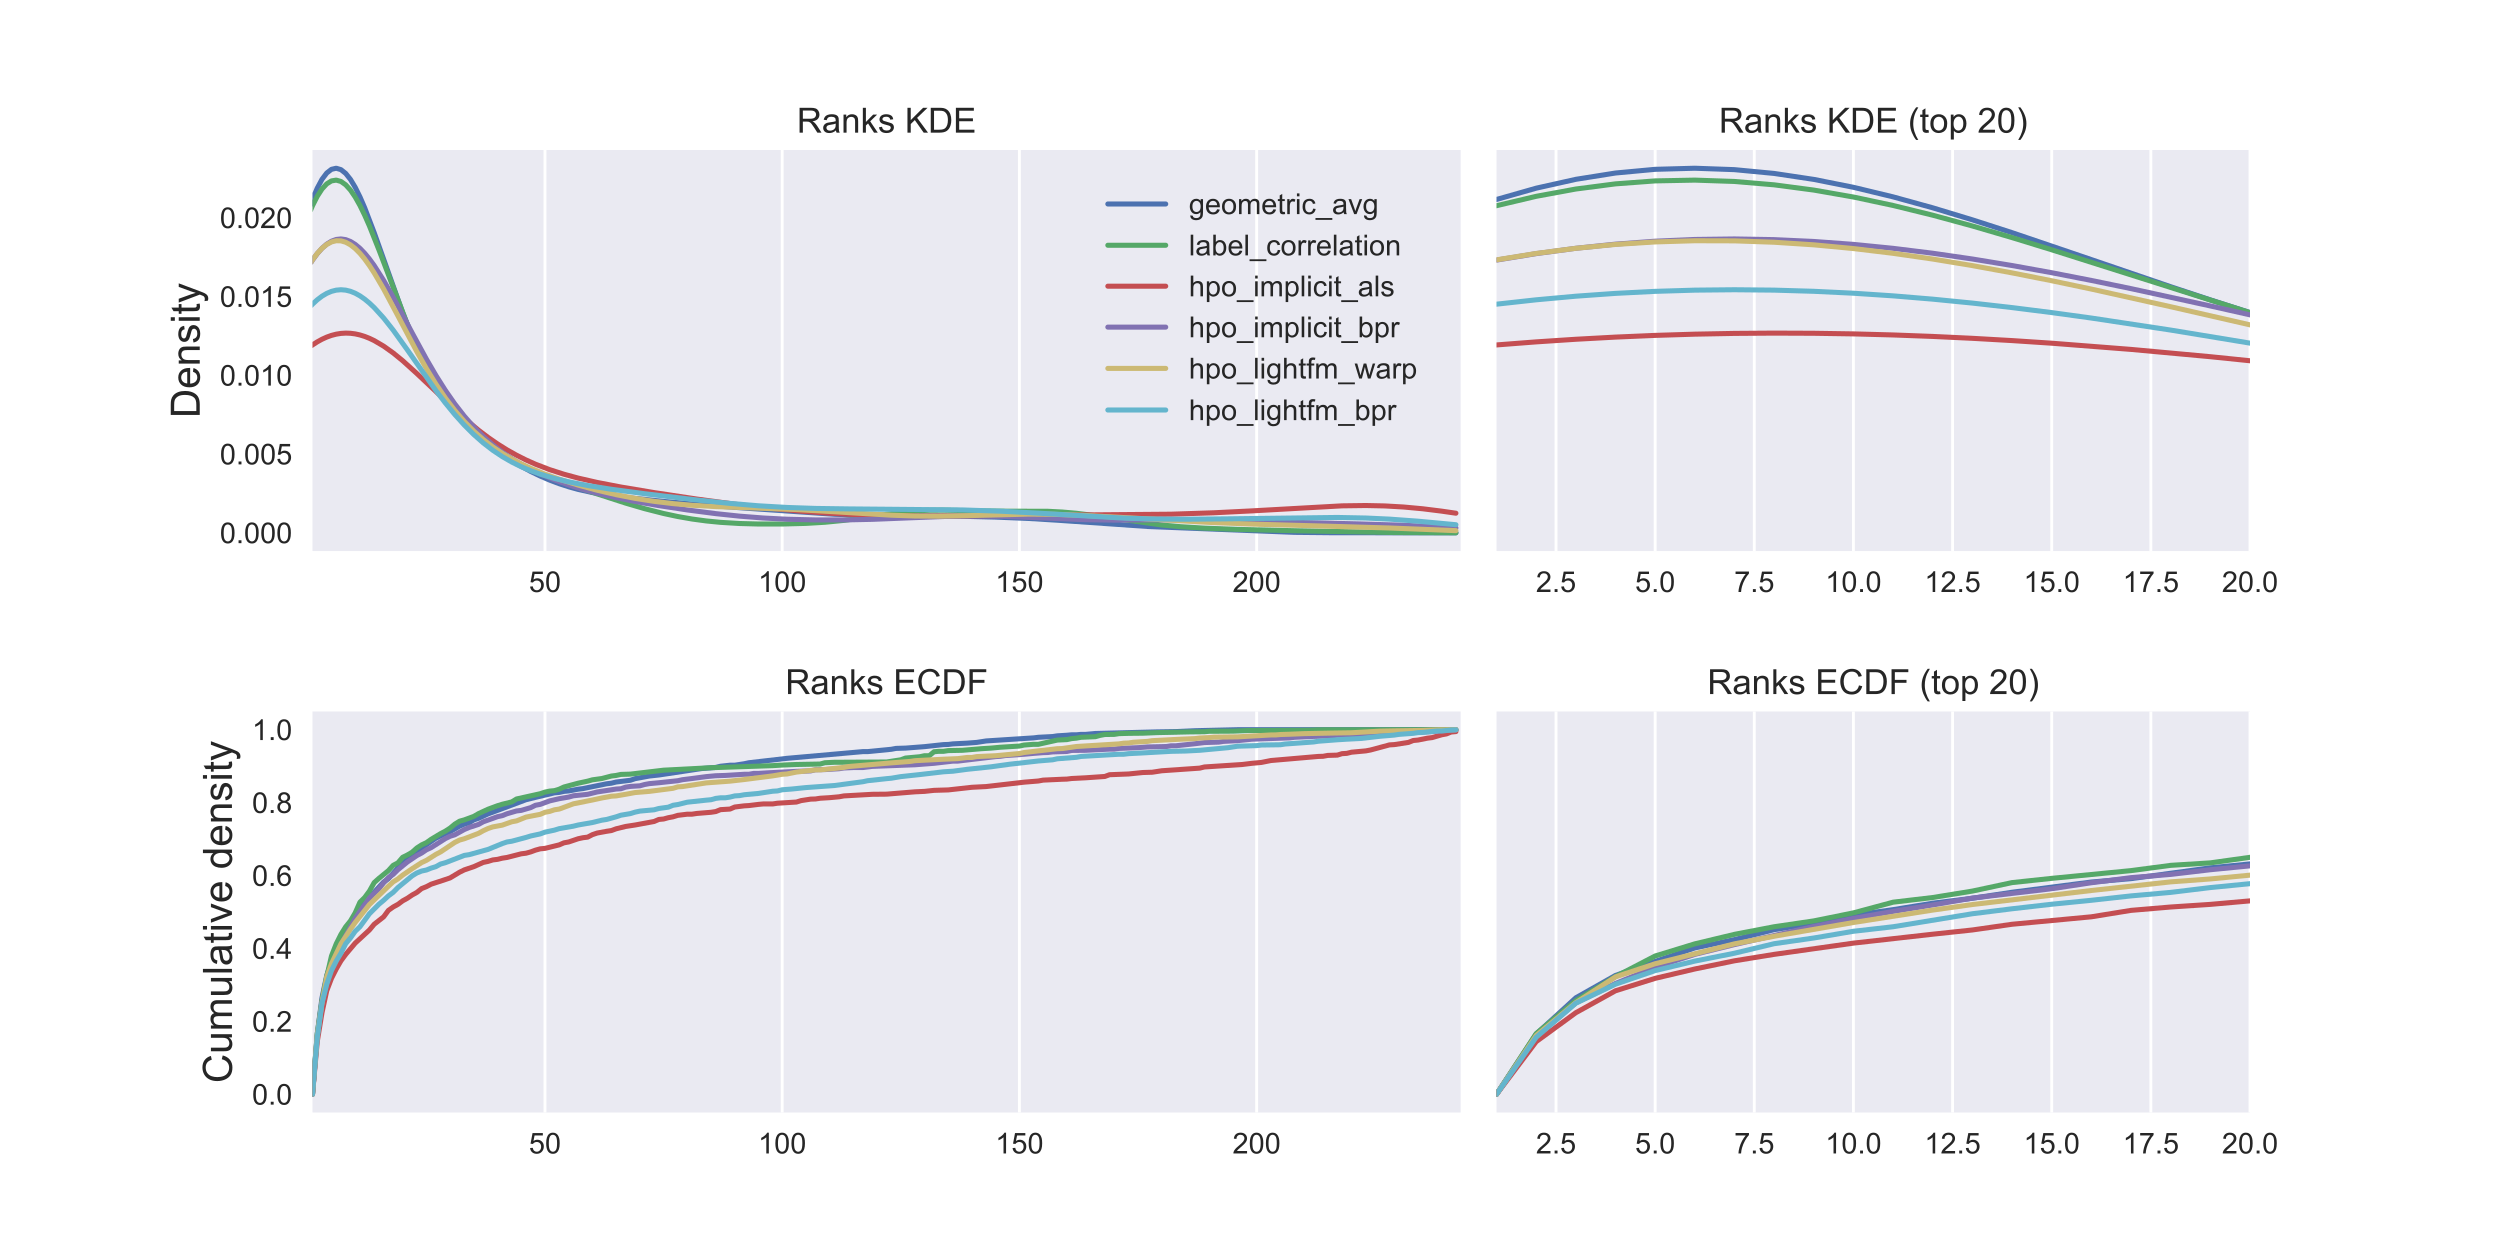 <?xml version="1.0" encoding="utf-8" standalone="no"?>
<!DOCTYPE svg PUBLIC "-//W3C//DTD SVG 1.1//EN"
  "http://www.w3.org/Graphics/SVG/1.1/DTD/svg11.dtd">
<!-- Created with matplotlib (https://matplotlib.org/) -->
<svg height="432pt" version="1.1" viewBox="0 0 864 432" width="864pt" xmlns="http://www.w3.org/2000/svg" xmlns:xlink="http://www.w3.org/1999/xlink">
 <defs>
  <style type="text/css">
*{stroke-linecap:butt;stroke-linejoin:round;white-space:pre;}
  </style>
 </defs>
 <g id="figure_1">
  <g id="patch_1">
   <path d="M 0 432 
L 864 432 
L 864 0 
L 0 0 
z
" style="fill:#ffffff;"/>
  </g>
  <g id="axes_1">
   <g id="patch_2">
    <path d="M 108 190.44 
L 504.8 190.44 
L 504.8 51.84 
L 108 51.84 
z
" style="fill:#eaeaf2;"/>
   </g>
   <g id="matplotlib.axis_1">
    <g id="xtick_1">
     <g id="line2d_1">
      <path clip-path="url(#p2a97660466)" d="M 188.344 190.44 
L 188.344 51.84 
" style="fill:none;stroke:#ffffff;stroke-linecap:round;"/>
     </g>
     <g id="line2d_2"/>
     <g id="text_1">
      <!-- 50 -->
      <defs>
       <path d="M 4.156 18.75 
L 13.375 19.531 
Q 14.406 12.797 18.141 9.391 
Q 21.875 6 27.156 6 
Q 33.5 6 37.891 10.781 
Q 42.281 15.578 42.281 23.484 
Q 42.281 31 38.062 35.344 
Q 33.844 39.703 27 39.703 
Q 22.75 39.703 19.328 37.766 
Q 15.922 35.844 13.969 32.766 
L 5.719 33.844 
L 12.641 70.609 
L 48.25 70.609 
L 48.25 62.203 
L 19.672 62.203 
L 15.828 42.969 
Q 22.266 47.469 29.344 47.469 
Q 38.719 47.469 45.156 40.969 
Q 51.609 34.469 51.609 24.266 
Q 51.609 14.547 45.953 7.469 
Q 39.062 -1.219 27.156 -1.219 
Q 17.391 -1.219 11.203 4.25 
Q 5.031 9.719 4.156 18.75 
z
" id="ArialMT-53"/>
       <path d="M 4.156 35.297 
Q 4.156 48 6.766 55.734 
Q 9.375 63.484 14.516 67.672 
Q 19.672 71.875 27.484 71.875 
Q 33.25 71.875 37.594 69.547 
Q 41.938 67.234 44.766 62.859 
Q 47.609 58.5 49.219 52.219 
Q 50.828 45.953 50.828 35.297 
Q 50.828 22.703 48.234 14.969 
Q 45.656 7.234 40.5 3 
Q 35.359 -1.219 27.484 -1.219 
Q 17.141 -1.219 11.234 6.203 
Q 4.156 15.141 4.156 35.297 
z
M 13.188 35.297 
Q 13.188 17.672 17.312 11.828 
Q 21.438 6 27.484 6 
Q 33.547 6 37.672 11.859 
Q 41.797 17.719 41.797 35.297 
Q 41.797 52.984 37.672 58.781 
Q 33.547 64.594 27.391 64.594 
Q 21.344 64.594 17.719 59.469 
Q 13.188 52.938 13.188 35.297 
z
" id="ArialMT-48"/>
      </defs>
      <g style="fill:#262626;" transform="translate(182.783 204.598)scale(0.1 -0.1)">
       <use xlink:href="#ArialMT-53"/>
       <use x="55.615" xlink:href="#ArialMT-48"/>
      </g>
     </g>
    </g>
    <g id="xtick_2">
     <g id="line2d_3">
      <path clip-path="url(#p2a97660466)" d="M 270.327 190.44 
L 270.327 51.84 
" style="fill:none;stroke:#ffffff;stroke-linecap:round;"/>
     </g>
     <g id="line2d_4"/>
     <g id="text_2">
      <!-- 100 -->
      <defs>
       <path d="M 37.25 0 
L 28.469 0 
L 28.469 56 
Q 25.297 52.984 20.141 49.953 
Q 14.984 46.922 10.891 45.406 
L 10.891 53.906 
Q 18.266 57.375 23.781 62.297 
Q 29.297 67.234 31.594 71.875 
L 37.25 71.875 
z
" id="ArialMT-49"/>
      </defs>
      <g style="fill:#262626;" transform="translate(261.986 204.598)scale(0.1 -0.1)">
       <use xlink:href="#ArialMT-49"/>
       <use x="55.615" xlink:href="#ArialMT-48"/>
       <use x="111.23" xlink:href="#ArialMT-48"/>
      </g>
     </g>
    </g>
    <g id="xtick_3">
     <g id="line2d_5">
      <path clip-path="url(#p2a97660466)" d="M 352.311 190.44 
L 352.311 51.84 
" style="fill:none;stroke:#ffffff;stroke-linecap:round;"/>
     </g>
     <g id="line2d_6"/>
     <g id="text_3">
      <!-- 150 -->
      <g style="fill:#262626;" transform="translate(343.969 204.598)scale(0.1 -0.1)">
       <use xlink:href="#ArialMT-49"/>
       <use x="55.615" xlink:href="#ArialMT-53"/>
       <use x="111.23" xlink:href="#ArialMT-48"/>
      </g>
     </g>
    </g>
    <g id="xtick_4">
     <g id="line2d_7">
      <path clip-path="url(#p2a97660466)" d="M 434.294 190.44 
L 434.294 51.84 
" style="fill:none;stroke:#ffffff;stroke-linecap:round;"/>
     </g>
     <g id="line2d_8"/>
     <g id="text_4">
      <!-- 200 -->
      <defs>
       <path d="M 50.344 8.453 
L 50.344 0 
L 3.031 0 
Q 2.938 3.172 4.047 6.109 
Q 5.859 10.938 9.828 15.625 
Q 13.812 20.312 21.344 26.469 
Q 33.016 36.031 37.109 41.625 
Q 41.219 47.219 41.219 52.203 
Q 41.219 57.422 37.469 61 
Q 33.734 64.594 27.734 64.594 
Q 21.391 64.594 17.578 60.781 
Q 13.766 56.984 13.719 50.25 
L 4.688 51.172 
Q 5.609 61.281 11.656 66.578 
Q 17.719 71.875 27.938 71.875 
Q 38.234 71.875 44.234 66.156 
Q 50.25 60.453 50.25 52 
Q 50.25 47.703 48.484 43.547 
Q 46.734 39.406 42.656 34.812 
Q 38.578 30.219 29.109 22.219 
Q 21.188 15.578 18.938 13.203 
Q 16.703 10.844 15.234 8.453 
z
" id="ArialMT-50"/>
      </defs>
      <g style="fill:#262626;" transform="translate(425.953 204.598)scale(0.1 -0.1)">
       <use xlink:href="#ArialMT-50"/>
       <use x="55.615" xlink:href="#ArialMT-48"/>
       <use x="111.23" xlink:href="#ArialMT-48"/>
      </g>
     </g>
    </g>
   </g>
   <g id="matplotlib.axis_2">
    <g id="ytick_1">
     <g id="line2d_9"/>
     <g id="text_5">
      <!-- 0.000 -->
      <defs>
       <path d="M 9.078 0 
L 9.078 10.016 
L 19.094 10.016 
L 19.094 0 
z
" id="ArialMT-46"/>
      </defs>
      <g style="fill:#262626;" transform="translate(75.978 187.719)scale(0.1 -0.1)">
       <use xlink:href="#ArialMT-48"/>
       <use x="55.615" xlink:href="#ArialMT-46"/>
       <use x="83.398" xlink:href="#ArialMT-48"/>
       <use x="139.014" xlink:href="#ArialMT-48"/>
       <use x="194.629" xlink:href="#ArialMT-48"/>
      </g>
     </g>
    </g>
    <g id="ytick_2">
     <g id="line2d_10"/>
     <g id="text_6">
      <!-- 0.005 -->
      <g style="fill:#262626;" transform="translate(75.978 160.495)scale(0.1 -0.1)">
       <use xlink:href="#ArialMT-48"/>
       <use x="55.615" xlink:href="#ArialMT-46"/>
       <use x="83.398" xlink:href="#ArialMT-48"/>
       <use x="139.014" xlink:href="#ArialMT-48"/>
       <use x="194.629" xlink:href="#ArialMT-53"/>
      </g>
     </g>
    </g>
    <g id="ytick_3">
     <g id="line2d_11"/>
     <g id="text_7">
      <!-- 0.010 -->
      <g style="fill:#262626;" transform="translate(75.978 133.271)scale(0.1 -0.1)">
       <use xlink:href="#ArialMT-48"/>
       <use x="55.615" xlink:href="#ArialMT-46"/>
       <use x="83.398" xlink:href="#ArialMT-48"/>
       <use x="139.014" xlink:href="#ArialMT-49"/>
       <use x="194.629" xlink:href="#ArialMT-48"/>
      </g>
     </g>
    </g>
    <g id="ytick_4">
     <g id="line2d_12"/>
     <g id="text_8">
      <!-- 0.015 -->
      <g style="fill:#262626;" transform="translate(75.978 106.048)scale(0.1 -0.1)">
       <use xlink:href="#ArialMT-48"/>
       <use x="55.615" xlink:href="#ArialMT-46"/>
       <use x="83.398" xlink:href="#ArialMT-48"/>
       <use x="139.014" xlink:href="#ArialMT-49"/>
       <use x="194.629" xlink:href="#ArialMT-53"/>
      </g>
     </g>
    </g>
    <g id="ytick_5">
     <g id="line2d_13"/>
     <g id="text_9">
      <!-- 0.020 -->
      <g style="fill:#262626;" transform="translate(75.978 78.824)scale(0.1 -0.1)">
       <use xlink:href="#ArialMT-48"/>
       <use x="55.615" xlink:href="#ArialMT-46"/>
       <use x="83.398" xlink:href="#ArialMT-48"/>
       <use x="139.014" xlink:href="#ArialMT-50"/>
       <use x="194.629" xlink:href="#ArialMT-48"/>
      </g>
     </g>
    </g>
    <g id="text_10">
     <!-- Density -->
     <defs>
      <path d="M 7.719 0 
L 7.719 71.578 
L 32.375 71.578 
Q 40.719 71.578 45.125 70.562 
Q 51.266 69.141 55.609 65.438 
Q 61.281 60.641 64.078 53.188 
Q 66.891 45.75 66.891 36.188 
Q 66.891 28.031 64.984 21.734 
Q 63.094 15.438 60.109 11.297 
Q 57.125 7.172 53.578 4.797 
Q 50.047 2.438 45.047 1.219 
Q 40.047 0 33.547 0 
z
M 17.188 8.453 
L 32.469 8.453 
Q 39.547 8.453 43.578 9.766 
Q 47.609 11.078 50 13.484 
Q 53.375 16.844 55.25 22.531 
Q 57.125 28.219 57.125 36.328 
Q 57.125 47.562 53.438 53.594 
Q 49.75 59.625 44.484 61.672 
Q 40.672 63.141 32.234 63.141 
L 17.188 63.141 
z
" id="ArialMT-68"/>
      <path d="M 42.094 16.703 
L 51.172 15.578 
Q 49.031 7.625 43.219 3.219 
Q 37.406 -1.172 28.375 -1.172 
Q 17 -1.172 10.328 5.828 
Q 3.656 12.844 3.656 25.484 
Q 3.656 38.578 10.391 45.797 
Q 17.141 53.031 27.875 53.031 
Q 38.281 53.031 44.875 45.953 
Q 51.469 38.875 51.469 26.031 
Q 51.469 25.25 51.422 23.688 
L 12.75 23.688 
Q 13.234 15.141 17.578 10.594 
Q 21.922 6.062 28.422 6.062 
Q 33.25 6.062 36.672 8.594 
Q 40.094 11.141 42.094 16.703 
z
M 13.234 30.906 
L 42.188 30.906 
Q 41.609 37.453 38.875 40.719 
Q 34.672 45.797 27.984 45.797 
Q 21.922 45.797 17.797 41.75 
Q 13.672 37.703 13.234 30.906 
z
" id="ArialMT-101"/>
      <path d="M 6.594 0 
L 6.594 51.859 
L 14.5 51.859 
L 14.5 44.484 
Q 20.219 53.031 31 53.031 
Q 35.688 53.031 39.625 51.344 
Q 43.562 49.656 45.516 46.922 
Q 47.469 44.188 48.25 40.438 
Q 48.734 37.984 48.734 31.891 
L 48.734 0 
L 39.938 0 
L 39.938 31.547 
Q 39.938 36.922 38.906 39.578 
Q 37.891 42.234 35.281 43.812 
Q 32.672 45.406 29.156 45.406 
Q 23.531 45.406 19.453 41.844 
Q 15.375 38.281 15.375 28.328 
L 15.375 0 
z
" id="ArialMT-110"/>
      <path d="M 3.078 15.484 
L 11.766 16.844 
Q 12.5 11.625 15.844 8.844 
Q 19.188 6.062 25.203 6.062 
Q 31.25 6.062 34.172 8.516 
Q 37.109 10.984 37.109 14.312 
Q 37.109 17.281 34.516 19 
Q 32.719 20.172 25.531 21.969 
Q 15.875 24.422 12.141 26.203 
Q 8.406 27.984 6.469 31.125 
Q 4.547 34.281 4.547 38.094 
Q 4.547 41.547 6.125 44.5 
Q 7.719 47.469 10.453 49.422 
Q 12.5 50.922 16.031 51.969 
Q 19.578 53.031 23.641 53.031 
Q 29.734 53.031 34.344 51.266 
Q 38.969 49.516 41.156 46.5 
Q 43.359 43.5 44.188 38.484 
L 35.594 37.312 
Q 35.016 41.312 32.203 43.547 
Q 29.391 45.797 24.266 45.797 
Q 18.219 45.797 15.625 43.797 
Q 13.031 41.797 13.031 39.109 
Q 13.031 37.406 14.109 36.031 
Q 15.188 34.625 17.484 33.688 
Q 18.797 33.203 25.25 31.453 
Q 34.578 28.953 38.25 27.359 
Q 41.938 25.781 44.031 22.75 
Q 46.141 19.734 46.141 15.234 
Q 46.141 10.844 43.578 6.953 
Q 41.016 3.078 36.172 0.953 
Q 31.344 -1.172 25.25 -1.172 
Q 15.141 -1.172 9.844 3.031 
Q 4.547 7.234 3.078 15.484 
z
" id="ArialMT-115"/>
      <path d="M 6.641 61.469 
L 6.641 71.578 
L 15.438 71.578 
L 15.438 61.469 
z
M 6.641 0 
L 6.641 51.859 
L 15.438 51.859 
L 15.438 0 
z
" id="ArialMT-105"/>
      <path d="M 25.781 7.859 
L 27.047 0.094 
Q 23.344 -0.688 20.406 -0.688 
Q 15.625 -0.688 12.984 0.828 
Q 10.359 2.344 9.281 4.812 
Q 8.203 7.281 8.203 15.188 
L 8.203 45.016 
L 1.766 45.016 
L 1.766 51.859 
L 8.203 51.859 
L 8.203 64.703 
L 16.938 69.969 
L 16.938 51.859 
L 25.781 51.859 
L 25.781 45.016 
L 16.938 45.016 
L 16.938 14.703 
Q 16.938 10.938 17.406 9.859 
Q 17.875 8.797 18.922 8.156 
Q 19.969 7.516 21.922 7.516 
Q 23.391 7.516 25.781 7.859 
z
" id="ArialMT-116"/>
      <path d="M 6.203 -19.969 
L 5.219 -11.719 
Q 8.109 -12.5 10.25 -12.5 
Q 13.188 -12.5 14.938 -11.516 
Q 16.703 -10.547 17.828 -8.797 
Q 18.656 -7.469 20.516 -2.25 
Q 20.75 -1.516 21.297 -0.094 
L 1.609 51.859 
L 11.078 51.859 
L 21.875 21.828 
Q 23.969 16.109 25.641 9.812 
Q 27.156 15.875 29.25 21.625 
L 40.328 51.859 
L 49.125 51.859 
L 29.391 -0.875 
Q 26.219 -9.422 24.469 -12.641 
Q 22.125 -17 19.094 -19.016 
Q 16.062 -21.047 11.859 -21.047 
Q 9.328 -21.047 6.203 -19.969 
z
" id="ArialMT-121"/>
     </defs>
     <g style="fill:#262626;" transform="translate(69.032 144.481)rotate(-90)scale(0.14 -0.14)">
      <use xlink:href="#ArialMT-68"/>
      <use x="72.217" xlink:href="#ArialMT-101"/>
      <use x="127.832" xlink:href="#ArialMT-110"/>
      <use x="183.447" xlink:href="#ArialMT-115"/>
      <use x="233.447" xlink:href="#ArialMT-105"/>
      <use x="255.664" xlink:href="#ArialMT-116"/>
      <use x="283.447" xlink:href="#ArialMT-121"/>
     </g>
    </g>
   </g>
   <g id="line2d_14">
    <path clip-path="url(#p2a97660466)" d="M 106.36 73.613 
L 108 68.937 
L 109.64 65.035 
L 111.279 61.973 
L 112.919 59.794 
L 114.559 58.518 
L 116.198 58.14 
L 117.838 58.631 
L 119.478 59.94 
L 121.117 62.002 
L 122.757 64.732 
L 124.397 68.038 
L 126.036 71.821 
L 129.316 80.409 
L 139.154 108.028 
L 142.433 116.223 
L 145.712 123.525 
L 148.992 129.905 
L 152.271 135.417 
L 155.55 140.158 
L 158.83 144.24 
L 162.109 147.775 
L 165.388 150.866 
L 168.668 153.597 
L 171.947 156.041 
L 175.226 158.25 
L 178.506 160.26 
L 183.425 162.944 
L 186.704 164.524 
L 189.983 165.934 
L 193.263 167.172 
L 196.542 168.24 
L 199.821 169.144 
L 204.74 170.228 
L 209.66 171.054 
L 216.218 171.905 
L 229.336 173.287 
L 242.453 174.482 
L 258.85 175.697 
L 288.364 177.729 
L 296.562 178.003 
L 308.04 178.141 
L 329.355 178.342 
L 344.112 178.714 
L 355.59 179.187 
L 365.428 179.788 
L 396.582 181.956 
L 447.412 183.981 
L 460.529 184.115 
L 496.602 184.14 
L 503.16 184.14 
L 503.16 184.14 
" style="fill:none;stroke:#4c72b0;stroke-linecap:round;stroke-width:1.75;"/>
   </g>
   <g id="line2d_15">
    <path clip-path="url(#p2a97660466)" d="M 106.36 74.99 
L 108 71.087 
L 109.64 67.85 
L 111.279 65.325 
L 112.919 63.543 
L 114.559 62.519 
L 116.198 62.249 
L 117.838 62.713 
L 119.478 63.876 
L 121.117 65.689 
L 122.757 68.091 
L 124.397 71.012 
L 126.036 74.377 
L 127.676 78.105 
L 130.955 86.331 
L 140.793 112.132 
L 144.073 119.774 
L 147.352 126.598 
L 150.631 132.572 
L 153.911 137.737 
L 157.19 142.176 
L 160.469 145.993 
L 163.749 149.289 
L 167.028 152.154 
L 170.307 154.662 
L 173.587 156.873 
L 176.866 158.835 
L 180.145 160.586 
L 185.064 162.895 
L 189.983 164.918 
L 196.542 167.338 
L 206.38 170.7 
L 216.218 173.874 
L 222.777 175.796 
L 229.336 177.467 
L 234.255 178.515 
L 239.174 179.374 
L 244.093 180.04 
L 249.012 180.524 
L 255.57 180.922 
L 262.129 181.099 
L 270.327 181.1 
L 278.526 180.884 
L 285.084 180.495 
L 291.643 179.848 
L 298.202 178.951 
L 311.319 177.045 
L 316.238 176.579 
L 321.157 176.337 
L 326.076 176.299 
L 335.914 176.527 
L 345.752 176.654 
L 362.149 176.703 
L 367.068 176.953 
L 371.987 177.383 
L 378.545 178.203 
L 401.501 181.44 
L 408.06 182.03 
L 416.258 182.529 
L 427.736 182.956 
L 449.051 183.454 
L 481.845 184.043 
L 503.16 184.134 
L 503.16 184.134 
" style="fill:none;stroke:#55a868;stroke-linecap:round;stroke-width:1.75;"/>
   </g>
   <g id="line2d_16">
    <path clip-path="url(#p2a97660466)" d="M 106.36 120.412 
L 108 119.21 
L 109.64 118.154 
L 111.279 117.249 
L 112.919 116.501 
L 114.559 115.913 
L 116.198 115.487 
L 117.838 115.224 
L 119.478 115.122 
L 121.117 115.18 
L 122.757 115.394 
L 124.397 115.76 
L 126.036 116.272 
L 127.676 116.923 
L 129.316 117.706 
L 132.595 119.632 
L 135.874 121.975 
L 139.154 124.65 
L 144.073 129.101 
L 160.469 144.588 
L 165.388 148.677 
L 168.668 151.155 
L 171.947 153.421 
L 175.226 155.473 
L 178.506 157.317 
L 181.785 158.962 
L 185.064 160.425 
L 189.983 162.314 
L 194.902 163.894 
L 199.821 165.229 
L 206.38 166.73 
L 214.579 168.313 
L 226.056 170.24 
L 240.813 172.471 
L 253.931 174.244 
L 265.408 175.581 
L 276.886 176.674 
L 286.724 177.393 
L 296.562 177.903 
L 306.4 178.207 
L 317.878 178.343 
L 335.914 178.283 
L 404.78 177.706 
L 419.537 177.215 
L 432.655 176.561 
L 463.808 174.82 
L 472.007 174.707 
L 478.565 174.848 
L 485.124 175.224 
L 491.683 175.834 
L 498.241 176.651 
L 503.16 177.366 
L 503.16 177.366 
" style="fill:none;stroke:#c44e52;stroke-linecap:round;stroke-width:1.75;"/>
   </g>
   <g id="line2d_17">
    <path clip-path="url(#p2a97660466)" d="M 106.36 92.489 
L 108 89.887 
L 109.64 87.653 
L 111.279 85.809 
L 112.919 84.373 
L 114.559 83.354 
L 116.198 82.757 
L 117.838 82.58 
L 119.478 82.814 
L 121.117 83.447 
L 122.757 84.459 
L 124.397 85.826 
L 126.036 87.521 
L 127.676 89.513 
L 129.316 91.767 
L 132.595 96.924 
L 135.874 102.704 
L 142.433 115.041 
L 147.352 124.087 
L 150.631 129.713 
L 153.911 134.904 
L 157.19 139.613 
L 160.469 143.828 
L 163.749 147.564 
L 167.028 150.854 
L 170.307 153.743 
L 173.587 156.278 
L 176.866 158.508 
L 180.145 160.477 
L 183.425 162.225 
L 186.704 163.785 
L 191.623 165.835 
L 196.542 167.598 
L 201.461 169.128 
L 206.38 170.464 
L 212.939 172 
L 219.498 173.318 
L 227.696 174.745 
L 237.534 176.236 
L 247.372 177.513 
L 255.57 178.377 
L 263.769 179.022 
L 271.967 179.442 
L 281.805 179.685 
L 291.643 179.69 
L 301.481 179.484 
L 314.598 178.955 
L 329.355 178.381 
L 337.554 178.285 
L 345.752 178.412 
L 355.59 178.797 
L 375.266 179.618 
L 385.104 179.758 
L 398.221 179.673 
L 414.618 179.595 
L 426.096 179.798 
L 449.051 180.553 
L 470.367 181.082 
L 485.124 181.525 
L 498.241 182.158 
L 503.16 182.442 
L 503.16 182.442 
" style="fill:none;stroke:#8172b2;stroke-linecap:round;stroke-width:1.75;"/>
   </g>
   <g id="line2d_18">
    <path clip-path="url(#p2a97660466)" d="M 106.36 92.424 
L 108 89.802 
L 109.64 87.59 
L 111.279 85.812 
L 112.919 84.482 
L 114.559 83.611 
L 116.198 83.198 
L 117.838 83.238 
L 119.478 83.717 
L 121.117 84.614 
L 122.757 85.903 
L 124.397 87.554 
L 126.036 89.531 
L 127.676 91.796 
L 129.316 94.308 
L 132.595 99.908 
L 137.514 109.147 
L 144.073 121.569 
L 147.352 127.361 
L 150.631 132.706 
L 153.911 137.544 
L 157.19 141.859 
L 160.469 145.666 
L 163.749 149 
L 167.028 151.909 
L 170.307 154.444 
L 173.587 156.657 
L 176.866 158.599 
L 180.145 160.314 
L 183.425 161.841 
L 188.344 163.853 
L 193.263 165.607 
L 199.821 167.65 
L 206.38 169.426 
L 212.939 170.957 
L 219.498 172.239 
L 226.056 173.265 
L 232.615 174.047 
L 239.174 174.614 
L 247.372 175.088 
L 260.489 175.554 
L 275.246 176.112 
L 288.364 176.863 
L 308.04 178.05 
L 316.238 178.33 
L 324.436 178.394 
L 334.274 178.21 
L 355.59 177.678 
L 363.788 177.744 
L 373.626 178.073 
L 386.744 178.774 
L 417.898 180.538 
L 434.294 181.176 
L 457.25 181.807 
L 480.205 182.471 
L 503.16 183.393 
L 503.16 183.393 
" style="fill:none;stroke:#ccb974;stroke-linecap:round;stroke-width:1.75;"/>
   </g>
   <g id="line2d_19">
    <path clip-path="url(#p2a97660466)" d="M 106.36 106.881 
L 108 105.123 
L 109.64 103.614 
L 111.279 102.367 
L 112.919 101.392 
L 114.559 100.693 
L 116.198 100.274 
L 117.838 100.134 
L 119.478 100.269 
L 121.117 100.674 
L 122.757 101.337 
L 124.397 102.247 
L 126.036 103.39 
L 127.676 104.747 
L 129.316 106.302 
L 132.595 109.919 
L 135.874 114.074 
L 140.793 120.93 
L 150.631 134.954 
L 153.911 139.27 
L 157.19 143.272 
L 160.469 146.917 
L 163.749 150.187 
L 167.028 153.08 
L 170.307 155.611 
L 173.587 157.804 
L 176.866 159.692 
L 180.145 161.31 
L 183.425 162.692 
L 186.704 163.874 
L 191.623 165.342 
L 196.542 166.528 
L 203.101 167.803 
L 211.299 169.093 
L 222.777 170.625 
L 240.813 172.786 
L 252.291 173.98 
L 262.129 174.798 
L 271.967 175.375 
L 281.805 175.711 
L 293.283 175.877 
L 332.635 176.234 
L 345.752 176.666 
L 358.869 177.348 
L 388.383 179.053 
L 398.221 179.346 
L 409.699 179.445 
L 424.456 179.309 
L 462.169 178.83 
L 472.007 179.026 
L 480.205 179.405 
L 490.043 180.119 
L 503.16 181.343 
L 503.16 181.343 
" style="fill:none;stroke:#64b5cd;stroke-linecap:round;stroke-width:1.75;"/>
   </g>
   <g id="patch_3">
    <path d="M 108 190.44 
L 108 51.84 
" style="fill:none;"/>
   </g>
   <g id="patch_4">
    <path d="M 504.8 190.44 
L 504.8 51.84 
" style="fill:none;"/>
   </g>
   <g id="patch_5">
    <path d="M 108 190.44 
L 504.8 190.44 
" style="fill:none;"/>
   </g>
   <g id="patch_6">
    <path d="M 108 51.84 
L 504.8 51.84 
" style="fill:none;"/>
   </g>
   <g id="text_11">
    <!-- Ranks KDE -->
    <defs>
     <path d="M 7.859 0 
L 7.859 71.578 
L 39.594 71.578 
Q 49.172 71.578 54.141 69.641 
Q 59.125 67.719 62.109 62.828 
Q 65.094 57.953 65.094 52.047 
Q 65.094 44.438 60.156 39.203 
Q 55.219 33.984 44.922 32.562 
Q 48.688 30.766 50.641 29 
Q 54.781 25.203 58.5 19.484 
L 70.953 0 
L 59.031 0 
L 49.562 14.891 
Q 45.406 21.344 42.719 24.75 
Q 40.047 28.172 37.922 29.531 
Q 35.797 30.906 33.594 31.453 
Q 31.984 31.781 28.328 31.781 
L 17.328 31.781 
L 17.328 0 
z
M 17.328 39.984 
L 37.703 39.984 
Q 44.188 39.984 47.844 41.328 
Q 51.516 42.672 53.422 45.625 
Q 55.328 48.578 55.328 52.047 
Q 55.328 57.125 51.641 60.391 
Q 47.953 63.672 39.984 63.672 
L 17.328 63.672 
z
" id="ArialMT-82"/>
     <path d="M 40.438 6.391 
Q 35.547 2.25 31.031 0.531 
Q 26.516 -1.172 21.344 -1.172 
Q 12.797 -1.172 8.203 3 
Q 3.609 7.172 3.609 13.672 
Q 3.609 17.484 5.344 20.625 
Q 7.078 23.781 9.891 25.688 
Q 12.703 27.594 16.219 28.562 
Q 18.797 29.25 24.031 29.891 
Q 34.672 31.156 39.703 32.906 
Q 39.75 34.719 39.75 35.203 
Q 39.75 40.578 37.25 42.781 
Q 33.891 45.75 27.25 45.75 
Q 21.047 45.75 18.094 43.578 
Q 15.141 41.406 13.719 35.891 
L 5.125 37.062 
Q 6.297 42.578 8.984 45.969 
Q 11.672 49.359 16.75 51.188 
Q 21.828 53.031 28.516 53.031 
Q 35.156 53.031 39.297 51.469 
Q 43.453 49.906 45.406 47.531 
Q 47.359 45.172 48.141 41.547 
Q 48.578 39.312 48.578 33.453 
L 48.578 21.734 
Q 48.578 9.469 49.141 6.219 
Q 49.703 2.984 51.375 0 
L 42.188 0 
Q 40.828 2.734 40.438 6.391 
z
M 39.703 26.031 
Q 34.906 24.078 25.344 22.703 
Q 19.922 21.922 17.672 20.938 
Q 15.438 19.969 14.203 18.094 
Q 12.984 16.219 12.984 13.922 
Q 12.984 10.406 15.641 8.062 
Q 18.312 5.719 23.438 5.719 
Q 28.516 5.719 32.469 7.938 
Q 36.422 10.156 38.281 14.016 
Q 39.703 17 39.703 22.797 
z
" id="ArialMT-97"/>
     <path d="M 6.641 0 
L 6.641 71.578 
L 15.438 71.578 
L 15.438 30.766 
L 36.234 51.859 
L 47.609 51.859 
L 27.781 32.625 
L 49.609 0 
L 38.766 0 
L 21.625 26.516 
L 15.438 20.562 
L 15.438 0 
z
" id="ArialMT-107"/>
     <path id="ArialMT-32"/>
     <path d="M 7.328 0 
L 7.328 71.578 
L 16.797 71.578 
L 16.797 36.078 
L 52.344 71.578 
L 65.188 71.578 
L 35.156 42.578 
L 66.5 0 
L 54 0 
L 28.516 36.234 
L 16.797 24.812 
L 16.797 0 
z
" id="ArialMT-75"/>
     <path d="M 7.906 0 
L 7.906 71.578 
L 59.672 71.578 
L 59.672 63.141 
L 17.391 63.141 
L 17.391 41.219 
L 56.984 41.219 
L 56.984 32.812 
L 17.391 32.812 
L 17.391 8.453 
L 61.328 8.453 
L 61.328 0 
z
" id="ArialMT-69"/>
    </defs>
    <g style="fill:#262626;" transform="translate(275.389 45.84)scale(0.12 -0.12)">
     <use xlink:href="#ArialMT-82"/>
     <use x="72.217" xlink:href="#ArialMT-97"/>
     <use x="127.832" xlink:href="#ArialMT-110"/>
     <use x="183.447" xlink:href="#ArialMT-107"/>
     <use x="233.447" xlink:href="#ArialMT-115"/>
     <use x="283.447" xlink:href="#ArialMT-32"/>
     <use x="311.23" xlink:href="#ArialMT-75"/>
     <use x="377.93" xlink:href="#ArialMT-68"/>
     <use x="450.146" xlink:href="#ArialMT-69"/>
    </g>
   </g>
   <g id="legend_1">
    <g id="line2d_20">
     <path d="M 382.87 70.498 
L 402.87 70.498 
" style="fill:none;stroke:#4c72b0;stroke-linecap:round;stroke-width:1.75;"/>
    </g>
    <g id="line2d_21"/>
    <g id="text_12">
     <!-- geometric_avg -->
     <defs>
      <path d="M 4.984 -4.297 
L 13.531 -5.562 
Q 14.062 -9.516 16.5 -11.328 
Q 19.781 -13.766 25.438 -13.766 
Q 31.547 -13.766 34.859 -11.328 
Q 38.188 -8.891 39.359 -4.5 
Q 40.047 -1.812 39.984 6.781 
Q 34.234 0 25.641 0 
Q 14.938 0 9.078 7.719 
Q 3.219 15.438 3.219 26.219 
Q 3.219 33.641 5.906 39.906 
Q 8.594 46.188 13.688 49.609 
Q 18.797 53.031 25.688 53.031 
Q 34.859 53.031 40.828 45.609 
L 40.828 51.859 
L 48.922 51.859 
L 48.922 7.031 
Q 48.922 -5.078 46.453 -10.125 
Q 44 -15.188 38.641 -18.109 
Q 33.297 -21.047 25.484 -21.047 
Q 16.219 -21.047 10.5 -16.875 
Q 4.781 -12.703 4.984 -4.297 
z
M 12.25 26.859 
Q 12.25 16.656 16.297 11.969 
Q 20.359 7.281 26.469 7.281 
Q 32.516 7.281 36.609 11.938 
Q 40.719 16.609 40.719 26.562 
Q 40.719 36.078 36.5 40.906 
Q 32.281 45.75 26.312 45.75 
Q 20.453 45.75 16.344 40.984 
Q 12.25 36.234 12.25 26.859 
z
" id="ArialMT-103"/>
      <path d="M 3.328 25.922 
Q 3.328 40.328 11.328 47.266 
Q 18.016 53.031 27.641 53.031 
Q 38.328 53.031 45.109 46.016 
Q 51.906 39.016 51.906 26.656 
Q 51.906 16.656 48.906 10.906 
Q 45.906 5.172 40.156 2 
Q 34.422 -1.172 27.641 -1.172 
Q 16.75 -1.172 10.031 5.812 
Q 3.328 12.797 3.328 25.922 
z
M 12.359 25.922 
Q 12.359 15.969 16.703 11.016 
Q 21.047 6.062 27.641 6.062 
Q 34.188 6.062 38.531 11.031 
Q 42.875 16.016 42.875 26.219 
Q 42.875 35.844 38.5 40.797 
Q 34.125 45.75 27.641 45.75 
Q 21.047 45.75 16.703 40.812 
Q 12.359 35.891 12.359 25.922 
z
" id="ArialMT-111"/>
      <path d="M 6.594 0 
L 6.594 51.859 
L 14.453 51.859 
L 14.453 44.578 
Q 16.891 48.391 20.938 50.703 
Q 25 53.031 30.172 53.031 
Q 35.938 53.031 39.625 50.641 
Q 43.312 48.25 44.828 43.953 
Q 50.984 53.031 60.844 53.031 
Q 68.562 53.031 72.703 48.75 
Q 76.859 44.484 76.859 35.594 
L 76.859 0 
L 68.109 0 
L 68.109 32.672 
Q 68.109 37.938 67.25 40.25 
Q 66.406 42.578 64.156 43.984 
Q 61.922 45.406 58.891 45.406 
Q 53.422 45.406 49.797 41.766 
Q 46.188 38.141 46.188 30.125 
L 46.188 0 
L 37.406 0 
L 37.406 33.688 
Q 37.406 39.547 35.25 42.469 
Q 33.109 45.406 28.219 45.406 
Q 24.516 45.406 21.359 43.453 
Q 18.219 41.5 16.797 37.734 
Q 15.375 33.984 15.375 26.906 
L 15.375 0 
z
" id="ArialMT-109"/>
      <path d="M 6.5 0 
L 6.5 51.859 
L 14.406 51.859 
L 14.406 44 
Q 17.438 49.516 20 51.266 
Q 22.562 53.031 25.641 53.031 
Q 30.078 53.031 34.672 50.203 
L 31.641 42.047 
Q 28.422 43.953 25.203 43.953 
Q 22.312 43.953 20.016 42.219 
Q 17.719 40.484 16.75 37.406 
Q 15.281 32.719 15.281 27.156 
L 15.281 0 
z
" id="ArialMT-114"/>
      <path d="M 40.438 19 
L 49.078 17.875 
Q 47.656 8.938 41.812 3.875 
Q 35.984 -1.172 27.484 -1.172 
Q 16.844 -1.172 10.375 5.781 
Q 3.906 12.75 3.906 25.734 
Q 3.906 34.125 6.688 40.422 
Q 9.469 46.734 15.156 49.875 
Q 20.844 53.031 27.547 53.031 
Q 35.984 53.031 41.359 48.75 
Q 46.734 44.484 48.25 36.625 
L 39.703 35.297 
Q 38.484 40.531 35.375 43.156 
Q 32.281 45.797 27.875 45.797 
Q 21.234 45.797 17.078 41.031 
Q 12.938 36.281 12.938 25.984 
Q 12.938 15.531 16.938 10.797 
Q 20.953 6.062 27.391 6.062 
Q 32.562 6.062 36.031 9.234 
Q 39.5 12.406 40.438 19 
z
" id="ArialMT-99"/>
      <path d="M -1.516 -19.875 
L -1.516 -13.531 
L 56.734 -13.531 
L 56.734 -19.875 
z
" id="ArialMT-95"/>
      <path d="M 21 0 
L 1.266 51.859 
L 10.547 51.859 
L 21.688 20.797 
Q 23.484 15.766 25 10.359 
Q 26.172 14.453 28.266 20.219 
L 39.797 51.859 
L 48.828 51.859 
L 29.203 0 
z
" id="ArialMT-118"/>
     </defs>
     <g style="fill:#262626;" transform="translate(410.87 73.998)scale(0.1 -0.1)">
      <use xlink:href="#ArialMT-103"/>
      <use x="55.615" xlink:href="#ArialMT-101"/>
      <use x="111.23" xlink:href="#ArialMT-111"/>
      <use x="166.846" xlink:href="#ArialMT-109"/>
      <use x="250.146" xlink:href="#ArialMT-101"/>
      <use x="305.762" xlink:href="#ArialMT-116"/>
      <use x="333.545" xlink:href="#ArialMT-114"/>
      <use x="366.846" xlink:href="#ArialMT-105"/>
      <use x="389.062" xlink:href="#ArialMT-99"/>
      <use x="439.062" xlink:href="#ArialMT-95"/>
      <use x="494.678" xlink:href="#ArialMT-97"/>
      <use x="550.293" xlink:href="#ArialMT-118"/>
      <use x="600.293" xlink:href="#ArialMT-103"/>
     </g>
    </g>
    <g id="line2d_22">
     <path d="M 382.87 84.76 
L 402.87 84.76 
" style="fill:none;stroke:#55a868;stroke-linecap:round;stroke-width:1.75;"/>
    </g>
    <g id="line2d_23"/>
    <g id="text_13">
     <!-- label_correlation -->
     <defs>
      <path d="M 6.391 0 
L 6.391 71.578 
L 15.188 71.578 
L 15.188 0 
z
" id="ArialMT-108"/>
      <path d="M 14.703 0 
L 6.547 0 
L 6.547 71.578 
L 15.328 71.578 
L 15.328 46.047 
Q 20.906 53.031 29.547 53.031 
Q 34.328 53.031 38.594 51.094 
Q 42.875 49.172 45.625 45.672 
Q 48.391 42.188 49.953 37.25 
Q 51.516 32.328 51.516 26.703 
Q 51.516 13.375 44.922 6.094 
Q 38.328 -1.172 29.109 -1.172 
Q 19.922 -1.172 14.703 6.5 
z
M 14.594 26.312 
Q 14.594 17 17.141 12.844 
Q 21.297 6.062 28.375 6.062 
Q 34.125 6.062 38.328 11.062 
Q 42.531 16.062 42.531 25.984 
Q 42.531 36.141 38.5 40.969 
Q 34.469 45.797 28.766 45.797 
Q 23 45.797 18.797 40.797 
Q 14.594 35.797 14.594 26.312 
z
" id="ArialMT-98"/>
     </defs>
     <g style="fill:#262626;" transform="translate(410.87 88.26)scale(0.1 -0.1)">
      <use xlink:href="#ArialMT-108"/>
      <use x="22.217" xlink:href="#ArialMT-97"/>
      <use x="77.832" xlink:href="#ArialMT-98"/>
      <use x="133.447" xlink:href="#ArialMT-101"/>
      <use x="189.062" xlink:href="#ArialMT-108"/>
      <use x="211.279" xlink:href="#ArialMT-95"/>
      <use x="266.895" xlink:href="#ArialMT-99"/>
      <use x="316.895" xlink:href="#ArialMT-111"/>
      <use x="372.51" xlink:href="#ArialMT-114"/>
      <use x="405.811" xlink:href="#ArialMT-114"/>
      <use x="439.111" xlink:href="#ArialMT-101"/>
      <use x="494.727" xlink:href="#ArialMT-108"/>
      <use x="516.943" xlink:href="#ArialMT-97"/>
      <use x="572.559" xlink:href="#ArialMT-116"/>
      <use x="600.342" xlink:href="#ArialMT-105"/>
      <use x="622.559" xlink:href="#ArialMT-111"/>
      <use x="678.174" xlink:href="#ArialMT-110"/>
     </g>
    </g>
    <g id="line2d_24">
     <path d="M 382.87 98.906 
L 402.87 98.906 
" style="fill:none;stroke:#c44e52;stroke-linecap:round;stroke-width:1.75;"/>
    </g>
    <g id="line2d_25"/>
    <g id="text_14">
     <!-- hpo_implicit_als -->
     <defs>
      <path d="M 6.594 0 
L 6.594 71.578 
L 15.375 71.578 
L 15.375 45.906 
Q 21.531 53.031 30.906 53.031 
Q 36.672 53.031 40.922 50.75 
Q 45.172 48.484 47 44.484 
Q 48.828 40.484 48.828 32.859 
L 48.828 0 
L 40.047 0 
L 40.047 32.859 
Q 40.047 39.453 37.188 42.453 
Q 34.328 45.453 29.109 45.453 
Q 25.203 45.453 21.75 43.422 
Q 18.312 41.406 16.844 37.938 
Q 15.375 34.469 15.375 28.375 
L 15.375 0 
z
" id="ArialMT-104"/>
      <path d="M 6.594 -19.875 
L 6.594 51.859 
L 14.594 51.859 
L 14.594 45.125 
Q 17.438 49.078 21 51.047 
Q 24.562 53.031 29.641 53.031 
Q 36.281 53.031 41.359 49.609 
Q 46.438 46.188 49.016 39.953 
Q 51.609 33.734 51.609 26.312 
Q 51.609 18.359 48.75 11.984 
Q 45.906 5.609 40.453 2.219 
Q 35.016 -1.172 29 -1.172 
Q 24.609 -1.172 21.109 0.688 
Q 17.625 2.547 15.375 5.375 
L 15.375 -19.875 
z
M 14.547 25.641 
Q 14.547 15.625 18.594 10.844 
Q 22.656 6.062 28.422 6.062 
Q 34.281 6.062 38.453 11.016 
Q 42.625 15.969 42.625 26.375 
Q 42.625 36.281 38.547 41.203 
Q 34.469 46.141 28.812 46.141 
Q 23.188 46.141 18.859 40.891 
Q 14.547 35.641 14.547 25.641 
z
" id="ArialMT-112"/>
     </defs>
     <g style="fill:#262626;" transform="translate(410.87 102.406)scale(0.1 -0.1)">
      <use xlink:href="#ArialMT-104"/>
      <use x="55.615" xlink:href="#ArialMT-112"/>
      <use x="111.23" xlink:href="#ArialMT-111"/>
      <use x="166.846" xlink:href="#ArialMT-95"/>
      <use x="222.461" xlink:href="#ArialMT-105"/>
      <use x="244.678" xlink:href="#ArialMT-109"/>
      <use x="327.979" xlink:href="#ArialMT-112"/>
      <use x="383.594" xlink:href="#ArialMT-108"/>
      <use x="405.811" xlink:href="#ArialMT-105"/>
      <use x="428.027" xlink:href="#ArialMT-99"/>
      <use x="478.027" xlink:href="#ArialMT-105"/>
      <use x="500.244" xlink:href="#ArialMT-116"/>
      <use x="528.027" xlink:href="#ArialMT-95"/>
      <use x="583.643" xlink:href="#ArialMT-97"/>
      <use x="639.258" xlink:href="#ArialMT-108"/>
      <use x="661.475" xlink:href="#ArialMT-115"/>
     </g>
    </g>
    <g id="line2d_26">
     <path d="M 382.87 113.051 
L 402.87 113.051 
" style="fill:none;stroke:#8172b2;stroke-linecap:round;stroke-width:1.75;"/>
    </g>
    <g id="line2d_27"/>
    <g id="text_15">
     <!-- hpo_implicit_bpr -->
     <g style="fill:#262626;" transform="translate(410.87 116.551)scale(0.1 -0.1)">
      <use xlink:href="#ArialMT-104"/>
      <use x="55.615" xlink:href="#ArialMT-112"/>
      <use x="111.23" xlink:href="#ArialMT-111"/>
      <use x="166.846" xlink:href="#ArialMT-95"/>
      <use x="222.461" xlink:href="#ArialMT-105"/>
      <use x="244.678" xlink:href="#ArialMT-109"/>
      <use x="327.979" xlink:href="#ArialMT-112"/>
      <use x="383.594" xlink:href="#ArialMT-108"/>
      <use x="405.811" xlink:href="#ArialMT-105"/>
      <use x="428.027" xlink:href="#ArialMT-99"/>
      <use x="478.027" xlink:href="#ArialMT-105"/>
      <use x="500.244" xlink:href="#ArialMT-116"/>
      <use x="528.027" xlink:href="#ArialMT-95"/>
      <use x="583.643" xlink:href="#ArialMT-98"/>
      <use x="639.258" xlink:href="#ArialMT-112"/>
      <use x="694.873" xlink:href="#ArialMT-114"/>
     </g>
    </g>
    <g id="line2d_28">
     <path d="M 382.87 127.318 
L 402.87 127.318 
" style="fill:none;stroke:#ccb974;stroke-linecap:round;stroke-width:1.75;"/>
    </g>
    <g id="line2d_29"/>
    <g id="text_16">
     <!-- hpo_lightfm_warp -->
     <defs>
      <path d="M 8.688 0 
L 8.688 45.016 
L 0.922 45.016 
L 0.922 51.859 
L 8.688 51.859 
L 8.688 57.375 
Q 8.688 62.594 9.625 65.141 
Q 10.891 68.562 14.078 70.672 
Q 17.281 72.797 23.047 72.797 
Q 26.766 72.797 31.25 71.922 
L 29.938 64.266 
Q 27.203 64.75 24.75 64.75 
Q 20.75 64.75 19.094 63.031 
Q 17.438 61.328 17.438 56.641 
L 17.438 51.859 
L 27.547 51.859 
L 27.547 45.016 
L 17.438 45.016 
L 17.438 0 
z
" id="ArialMT-102"/>
      <path d="M 16.156 0 
L 0.297 51.859 
L 9.375 51.859 
L 17.625 21.922 
L 20.703 10.797 
Q 20.906 11.625 23.391 21.484 
L 31.641 51.859 
L 40.672 51.859 
L 48.438 21.781 
L 51.031 11.859 
L 54 21.875 
L 62.891 51.859 
L 71.438 51.859 
L 55.219 0 
L 46.094 0 
L 37.844 31.062 
L 35.844 39.891 
L 25.344 0 
z
" id="ArialMT-119"/>
     </defs>
     <g style="fill:#262626;" transform="translate(410.87 130.818)scale(0.1 -0.1)">
      <use xlink:href="#ArialMT-104"/>
      <use x="55.615" xlink:href="#ArialMT-112"/>
      <use x="111.23" xlink:href="#ArialMT-111"/>
      <use x="166.846" xlink:href="#ArialMT-95"/>
      <use x="222.461" xlink:href="#ArialMT-108"/>
      <use x="244.678" xlink:href="#ArialMT-105"/>
      <use x="266.895" xlink:href="#ArialMT-103"/>
      <use x="322.51" xlink:href="#ArialMT-104"/>
      <use x="378.125" xlink:href="#ArialMT-116"/>
      <use x="405.908" xlink:href="#ArialMT-102"/>
      <use x="433.691" xlink:href="#ArialMT-109"/>
      <use x="516.992" xlink:href="#ArialMT-95"/>
      <use x="572.607" xlink:href="#ArialMT-119"/>
      <use x="644.824" xlink:href="#ArialMT-97"/>
      <use x="700.439" xlink:href="#ArialMT-114"/>
      <use x="733.74" xlink:href="#ArialMT-112"/>
     </g>
    </g>
    <g id="line2d_30">
     <path d="M 382.87 141.702 
L 402.87 141.702 
" style="fill:none;stroke:#64b5cd;stroke-linecap:round;stroke-width:1.75;"/>
    </g>
    <g id="line2d_31"/>
    <g id="text_17">
     <!-- hpo_lightfm_bpr -->
     <g style="fill:#262626;" transform="translate(410.87 145.202)scale(0.1 -0.1)">
      <use xlink:href="#ArialMT-104"/>
      <use x="55.615" xlink:href="#ArialMT-112"/>
      <use x="111.23" xlink:href="#ArialMT-111"/>
      <use x="166.846" xlink:href="#ArialMT-95"/>
      <use x="222.461" xlink:href="#ArialMT-108"/>
      <use x="244.678" xlink:href="#ArialMT-105"/>
      <use x="266.895" xlink:href="#ArialMT-103"/>
      <use x="322.51" xlink:href="#ArialMT-104"/>
      <use x="378.125" xlink:href="#ArialMT-116"/>
      <use x="405.908" xlink:href="#ArialMT-102"/>
      <use x="433.691" xlink:href="#ArialMT-109"/>
      <use x="516.992" xlink:href="#ArialMT-95"/>
      <use x="572.607" xlink:href="#ArialMT-98"/>
      <use x="628.223" xlink:href="#ArialMT-112"/>
      <use x="683.838" xlink:href="#ArialMT-114"/>
     </g>
    </g>
   </g>
  </g>
  <g id="axes_2">
   <g id="patch_7">
    <path d="M 517.2 190.44 
L 777.6 190.44 
L 777.6 51.84 
L 517.2 51.84 
z
" style="fill:#eaeaf2;"/>
   </g>
   <g id="matplotlib.axis_3">
    <g id="xtick_5">
     <g id="line2d_32">
      <path clip-path="url(#pab69afd0c6)" d="M 537.758 190.44 
L 537.758 51.84 
" style="fill:none;stroke:#ffffff;stroke-linecap:round;"/>
     </g>
     <g id="line2d_33"/>
     <g id="text_18">
      <!-- 2.5 -->
      <g style="fill:#262626;" transform="translate(530.808 204.598)scale(0.1 -0.1)">
       <use xlink:href="#ArialMT-50"/>
       <use x="55.615" xlink:href="#ArialMT-46"/>
       <use x="83.398" xlink:href="#ArialMT-53"/>
      </g>
     </g>
    </g>
    <g id="xtick_6">
     <g id="line2d_34">
      <path clip-path="url(#pab69afd0c6)" d="M 572.021 190.44 
L 572.021 51.84 
" style="fill:none;stroke:#ffffff;stroke-linecap:round;"/>
     </g>
     <g id="line2d_35"/>
     <g id="text_19">
      <!-- 5.0 -->
      <g style="fill:#262626;" transform="translate(565.071 204.598)scale(0.1 -0.1)">
       <use xlink:href="#ArialMT-53"/>
       <use x="55.615" xlink:href="#ArialMT-46"/>
       <use x="83.398" xlink:href="#ArialMT-48"/>
      </g>
     </g>
    </g>
    <g id="xtick_7">
     <g id="line2d_36">
      <path clip-path="url(#pab69afd0c6)" d="M 606.284 190.44 
L 606.284 51.84 
" style="fill:none;stroke:#ffffff;stroke-linecap:round;"/>
     </g>
     <g id="line2d_37"/>
     <g id="text_20">
      <!-- 7.5 -->
      <defs>
       <path d="M 4.734 62.203 
L 4.734 70.656 
L 51.078 70.656 
L 51.078 63.812 
Q 44.234 56.547 37.516 44.484 
Q 30.812 32.422 27.156 19.672 
Q 24.516 10.688 23.781 0 
L 14.75 0 
Q 14.891 8.453 18.062 20.406 
Q 21.234 32.375 27.172 43.484 
Q 33.109 54.594 39.797 62.203 
z
" id="ArialMT-55"/>
      </defs>
      <g style="fill:#262626;" transform="translate(599.334 204.598)scale(0.1 -0.1)">
       <use xlink:href="#ArialMT-55"/>
       <use x="55.615" xlink:href="#ArialMT-46"/>
       <use x="83.398" xlink:href="#ArialMT-53"/>
      </g>
     </g>
    </g>
    <g id="xtick_8">
     <g id="line2d_38">
      <path clip-path="url(#pab69afd0c6)" d="M 640.547 190.44 
L 640.547 51.84 
" style="fill:none;stroke:#ffffff;stroke-linecap:round;"/>
     </g>
     <g id="line2d_39"/>
     <g id="text_21">
      <!-- 10.0 -->
      <g style="fill:#262626;" transform="translate(630.817 204.598)scale(0.1 -0.1)">
       <use xlink:href="#ArialMT-49"/>
       <use x="55.615" xlink:href="#ArialMT-48"/>
       <use x="111.23" xlink:href="#ArialMT-46"/>
       <use x="139.014" xlink:href="#ArialMT-48"/>
      </g>
     </g>
    </g>
    <g id="xtick_9">
     <g id="line2d_40">
      <path clip-path="url(#pab69afd0c6)" d="M 674.811 190.44 
L 674.811 51.84 
" style="fill:none;stroke:#ffffff;stroke-linecap:round;"/>
     </g>
     <g id="line2d_41"/>
     <g id="text_22">
      <!-- 12.5 -->
      <g style="fill:#262626;" transform="translate(665.08 204.598)scale(0.1 -0.1)">
       <use xlink:href="#ArialMT-49"/>
       <use x="55.615" xlink:href="#ArialMT-50"/>
       <use x="111.23" xlink:href="#ArialMT-46"/>
       <use x="139.014" xlink:href="#ArialMT-53"/>
      </g>
     </g>
    </g>
    <g id="xtick_10">
     <g id="line2d_42">
      <path clip-path="url(#pab69afd0c6)" d="M 709.074 190.44 
L 709.074 51.84 
" style="fill:none;stroke:#ffffff;stroke-linecap:round;"/>
     </g>
     <g id="line2d_43"/>
     <g id="text_23">
      <!-- 15.0 -->
      <g style="fill:#262626;" transform="translate(699.343 204.598)scale(0.1 -0.1)">
       <use xlink:href="#ArialMT-49"/>
       <use x="55.615" xlink:href="#ArialMT-53"/>
       <use x="111.23" xlink:href="#ArialMT-46"/>
       <use x="139.014" xlink:href="#ArialMT-48"/>
      </g>
     </g>
    </g>
    <g id="xtick_11">
     <g id="line2d_44">
      <path clip-path="url(#pab69afd0c6)" d="M 743.337 190.44 
L 743.337 51.84 
" style="fill:none;stroke:#ffffff;stroke-linecap:round;"/>
     </g>
     <g id="line2d_45"/>
     <g id="text_24">
      <!-- 17.5 -->
      <g style="fill:#262626;" transform="translate(733.606 204.598)scale(0.1 -0.1)">
       <use xlink:href="#ArialMT-49"/>
       <use x="55.615" xlink:href="#ArialMT-55"/>
       <use x="111.23" xlink:href="#ArialMT-46"/>
       <use x="139.014" xlink:href="#ArialMT-53"/>
      </g>
     </g>
    </g>
    <g id="xtick_12">
     <g id="line2d_46">
      <path clip-path="url(#pab69afd0c6)" d="M 777.6 190.44 
L 777.6 51.84 
" style="fill:none;stroke:#ffffff;stroke-linecap:round;"/>
     </g>
     <g id="line2d_47"/>
     <g id="text_25">
      <!-- 20.0 -->
      <g style="fill:#262626;" transform="translate(767.87 204.598)scale(0.1 -0.1)">
       <use xlink:href="#ArialMT-50"/>
       <use x="55.615" xlink:href="#ArialMT-48"/>
       <use x="111.23" xlink:href="#ArialMT-46"/>
       <use x="139.014" xlink:href="#ArialMT-48"/>
      </g>
     </g>
    </g>
   </g>
   <g id="matplotlib.axis_4">
    <g id="ytick_6">
     <g id="line2d_48"/>
    </g>
    <g id="ytick_7">
     <g id="line2d_49"/>
    </g>
    <g id="ytick_8">
     <g id="line2d_50"/>
    </g>
    <g id="ytick_9">
     <g id="line2d_51"/>
    </g>
    <g id="ytick_10">
     <g id="line2d_52"/>
    </g>
   </g>
   <g id="line2d_53">
    <path clip-path="url(#pab69afd0c6)" d="M 503.495 73.613 
L 517.2 68.937 
L 530.905 65.035 
L 544.611 61.973 
L 558.316 59.794 
L 572.021 58.518 
L 585.726 58.14 
L 599.432 58.631 
L 613.137 59.94 
L 626.842 62.002 
L 640.547 64.732 
L 654.253 68.038 
L 667.958 71.821 
L 681.663 75.978 
L 695.368 80.409 
L 722.779 89.719 
L 750.189 99.089 
L 763.895 103.636 
L 777.6 108.028 
L 791.305 112.231 
L 805.011 116.223 
L 818.716 119.99 
L 832.421 123.525 
L 846.126 126.828 
L 865 130.983 
L 865 130.983 
" style="fill:none;stroke:#4c72b0;stroke-linecap:round;stroke-width:1.75;"/>
   </g>
   <g id="line2d_54">
    <path clip-path="url(#pab69afd0c6)" d="M 503.495 74.99 
L 517.2 71.087 
L 530.905 67.85 
L 544.611 65.325 
L 558.316 63.543 
L 572.021 62.519 
L 585.726 62.249 
L 599.432 62.713 
L 613.137 63.876 
L 626.842 65.689 
L 640.547 68.091 
L 654.253 71.012 
L 667.958 74.377 
L 681.663 78.105 
L 695.368 82.116 
L 709.074 86.331 
L 777.6 108.043 
L 791.305 112.132 
L 805.011 116.049 
L 818.716 119.774 
L 832.421 123.292 
L 846.126 126.598 
L 865 130.777 
L 865 130.777 
" style="fill:none;stroke:#55a868;stroke-linecap:round;stroke-width:1.75;"/>
   </g>
   <g id="line2d_55">
    <path clip-path="url(#pab69afd0c6)" d="M 503.495 120.412 
L 517.2 119.21 
L 530.905 118.154 
L 544.611 117.249 
L 558.316 116.501 
L 572.021 115.913 
L 585.726 115.487 
L 599.432 115.224 
L 613.137 115.122 
L 626.842 115.18 
L 640.547 115.394 
L 654.253 115.76 
L 667.958 116.272 
L 681.663 116.923 
L 695.368 117.706 
L 709.074 118.612 
L 736.484 120.756 
L 763.895 123.276 
L 791.305 126.086 
L 832.421 130.659 
L 865 134.427 
L 865 134.427 
" style="fill:none;stroke:#c44e52;stroke-linecap:round;stroke-width:1.75;"/>
   </g>
   <g id="line2d_56">
    <path clip-path="url(#pab69afd0c6)" d="M 503.495 92.489 
L 517.2 89.887 
L 530.905 87.653 
L 544.611 85.809 
L 558.316 84.373 
L 572.021 83.354 
L 585.726 82.757 
L 599.432 82.58 
L 613.137 82.814 
L 626.842 83.447 
L 640.547 84.459 
L 654.253 85.826 
L 667.958 87.521 
L 681.663 89.513 
L 695.368 91.767 
L 709.074 94.25 
L 722.779 96.924 
L 736.484 99.754 
L 763.895 105.739 
L 832.421 121.137 
L 859.832 126.95 
L 865 127.992 
L 865 127.992 
" style="fill:none;stroke:#8172b2;stroke-linecap:round;stroke-width:1.75;"/>
   </g>
   <g id="line2d_57">
    <path clip-path="url(#pab69afd0c6)" d="M 503.495 92.424 
L 517.2 89.802 
L 530.905 87.59 
L 544.611 85.812 
L 558.316 84.482 
L 572.021 83.611 
L 585.726 83.198 
L 599.432 83.238 
L 613.137 83.717 
L 626.842 84.614 
L 640.547 85.903 
L 654.253 87.554 
L 667.958 89.531 
L 681.663 91.796 
L 695.368 94.308 
L 709.074 97.026 
L 722.779 99.908 
L 750.189 106.007 
L 805.011 118.538 
L 832.421 124.515 
L 859.832 130.094 
L 865 131.079 
L 865 131.079 
" style="fill:none;stroke:#ccb974;stroke-linecap:round;stroke-width:1.75;"/>
   </g>
   <g id="line2d_58">
    <path clip-path="url(#pab69afd0c6)" d="M 503.495 106.881 
L 517.2 105.123 
L 530.905 103.614 
L 544.611 102.367 
L 558.316 101.392 
L 572.021 100.693 
L 585.726 100.274 
L 599.432 100.134 
L 613.137 100.269 
L 626.842 100.674 
L 640.547 101.337 
L 654.253 102.247 
L 667.958 103.39 
L 681.663 104.747 
L 695.368 106.302 
L 709.074 108.033 
L 722.779 109.919 
L 750.189 114.074 
L 777.6 118.59 
L 865 133.549 
L 865 133.549 
" style="fill:none;stroke:#64b5cd;stroke-linecap:round;stroke-width:1.75;"/>
   </g>
   <g id="patch_8">
    <path d="M 517.2 190.44 
L 517.2 51.84 
" style="fill:none;"/>
   </g>
   <g id="patch_9">
    <path d="M 777.6 190.44 
L 777.6 51.84 
" style="fill:none;"/>
   </g>
   <g id="patch_10">
    <path d="M 517.2 190.44 
L 777.6 190.44 
" style="fill:none;"/>
   </g>
   <g id="patch_11">
    <path d="M 517.2 51.84 
L 777.6 51.84 
" style="fill:none;"/>
   </g>
   <g id="text_26">
    <!-- Ranks KDE (top 20) -->
    <defs>
     <path d="M 23.391 -21.047 
Q 16.109 -11.859 11.078 0.438 
Q 6.062 12.75 6.062 25.922 
Q 6.062 37.547 9.812 48.188 
Q 14.203 60.547 23.391 72.797 
L 29.688 72.797 
Q 23.781 62.641 21.875 58.297 
Q 18.891 51.562 17.188 44.234 
Q 15.094 35.109 15.094 25.875 
Q 15.094 2.391 29.688 -21.047 
z
" id="ArialMT-40"/>
     <path d="M 12.359 -21.047 
L 6.062 -21.047 
Q 20.656 2.391 20.656 25.875 
Q 20.656 35.062 18.562 44.094 
Q 16.891 51.422 13.922 58.156 
Q 12.016 62.547 6.062 72.797 
L 12.359 72.797 
Q 21.531 60.547 25.922 48.188 
Q 29.688 37.547 29.688 25.922 
Q 29.688 12.75 24.625 0.438 
Q 19.578 -11.859 12.359 -21.047 
z
" id="ArialMT-41"/>
    </defs>
    <g style="fill:#262626;" transform="translate(594.047 45.84)scale(0.12 -0.12)">
     <use xlink:href="#ArialMT-82"/>
     <use x="72.217" xlink:href="#ArialMT-97"/>
     <use x="127.832" xlink:href="#ArialMT-110"/>
     <use x="183.447" xlink:href="#ArialMT-107"/>
     <use x="233.447" xlink:href="#ArialMT-115"/>
     <use x="283.447" xlink:href="#ArialMT-32"/>
     <use x="311.23" xlink:href="#ArialMT-75"/>
     <use x="377.93" xlink:href="#ArialMT-68"/>
     <use x="450.146" xlink:href="#ArialMT-69"/>
     <use x="516.846" xlink:href="#ArialMT-32"/>
     <use x="544.629" xlink:href="#ArialMT-40"/>
     <use x="577.93" xlink:href="#ArialMT-116"/>
     <use x="605.713" xlink:href="#ArialMT-111"/>
     <use x="661.328" xlink:href="#ArialMT-112"/>
     <use x="716.943" xlink:href="#ArialMT-32"/>
     <use x="744.727" xlink:href="#ArialMT-50"/>
     <use x="800.342" xlink:href="#ArialMT-48"/>
     <use x="855.957" xlink:href="#ArialMT-41"/>
    </g>
   </g>
  </g>
  <g id="axes_3">
   <g id="patch_12">
    <path d="M 108 384.48 
L 504.8 384.48 
L 504.8 245.88 
L 108 245.88 
z
" style="fill:#eaeaf2;"/>
   </g>
   <g id="matplotlib.axis_5">
    <g id="xtick_13">
     <g id="line2d_59">
      <path clip-path="url(#pc029f7f41b)" d="M 188.344 384.48 
L 188.344 245.88 
" style="fill:none;stroke:#ffffff;stroke-linecap:round;"/>
     </g>
     <g id="line2d_60"/>
     <g id="text_27">
      <!-- 50 -->
      <g style="fill:#262626;" transform="translate(182.783 398.638)scale(0.1 -0.1)">
       <use xlink:href="#ArialMT-53"/>
       <use x="55.615" xlink:href="#ArialMT-48"/>
      </g>
     </g>
    </g>
    <g id="xtick_14">
     <g id="line2d_61">
      <path clip-path="url(#pc029f7f41b)" d="M 270.327 384.48 
L 270.327 245.88 
" style="fill:none;stroke:#ffffff;stroke-linecap:round;"/>
     </g>
     <g id="line2d_62"/>
     <g id="text_28">
      <!-- 100 -->
      <g style="fill:#262626;" transform="translate(261.986 398.638)scale(0.1 -0.1)">
       <use xlink:href="#ArialMT-49"/>
       <use x="55.615" xlink:href="#ArialMT-48"/>
       <use x="111.23" xlink:href="#ArialMT-48"/>
      </g>
     </g>
    </g>
    <g id="xtick_15">
     <g id="line2d_63">
      <path clip-path="url(#pc029f7f41b)" d="M 352.311 384.48 
L 352.311 245.88 
" style="fill:none;stroke:#ffffff;stroke-linecap:round;"/>
     </g>
     <g id="line2d_64"/>
     <g id="text_29">
      <!-- 150 -->
      <g style="fill:#262626;" transform="translate(343.969 398.638)scale(0.1 -0.1)">
       <use xlink:href="#ArialMT-49"/>
       <use x="55.615" xlink:href="#ArialMT-53"/>
       <use x="111.23" xlink:href="#ArialMT-48"/>
      </g>
     </g>
    </g>
    <g id="xtick_16">
     <g id="line2d_65">
      <path clip-path="url(#pc029f7f41b)" d="M 434.294 384.48 
L 434.294 245.88 
" style="fill:none;stroke:#ffffff;stroke-linecap:round;"/>
     </g>
     <g id="line2d_66"/>
     <g id="text_30">
      <!-- 200 -->
      <g style="fill:#262626;" transform="translate(425.953 398.638)scale(0.1 -0.1)">
       <use xlink:href="#ArialMT-50"/>
       <use x="55.615" xlink:href="#ArialMT-48"/>
       <use x="111.23" xlink:href="#ArialMT-48"/>
      </g>
     </g>
    </g>
   </g>
   <g id="matplotlib.axis_6">
    <g id="ytick_11">
     <g id="line2d_67"/>
     <g id="text_31">
      <!-- 0.0 -->
      <g style="fill:#262626;" transform="translate(87.1 381.759)scale(0.1 -0.1)">
       <use xlink:href="#ArialMT-48"/>
       <use x="55.615" xlink:href="#ArialMT-46"/>
       <use x="83.398" xlink:href="#ArialMT-48"/>
      </g>
     </g>
    </g>
    <g id="ytick_12">
     <g id="line2d_68"/>
     <g id="text_32">
      <!-- 0.2 -->
      <g style="fill:#262626;" transform="translate(87.1 356.559)scale(0.1 -0.1)">
       <use xlink:href="#ArialMT-48"/>
       <use x="55.615" xlink:href="#ArialMT-46"/>
       <use x="83.398" xlink:href="#ArialMT-50"/>
      </g>
     </g>
    </g>
    <g id="ytick_13">
     <g id="line2d_69"/>
     <g id="text_33">
      <!-- 0.4 -->
      <defs>
       <path d="M 32.328 0 
L 32.328 17.141 
L 1.266 17.141 
L 1.266 25.203 
L 33.938 71.578 
L 41.109 71.578 
L 41.109 25.203 
L 50.781 25.203 
L 50.781 17.141 
L 41.109 17.141 
L 41.109 0 
z
M 32.328 25.203 
L 32.328 57.469 
L 9.906 25.203 
z
" id="ArialMT-52"/>
      </defs>
      <g style="fill:#262626;" transform="translate(87.1 331.359)scale(0.1 -0.1)">
       <use xlink:href="#ArialMT-48"/>
       <use x="55.615" xlink:href="#ArialMT-46"/>
       <use x="83.398" xlink:href="#ArialMT-52"/>
      </g>
     </g>
    </g>
    <g id="ytick_14">
     <g id="line2d_70"/>
     <g id="text_34">
      <!-- 0.6 -->
      <defs>
       <path d="M 49.75 54.047 
L 41.016 53.375 
Q 39.844 58.547 37.703 60.891 
Q 34.125 64.656 28.906 64.656 
Q 24.703 64.656 21.531 62.312 
Q 17.391 59.281 14.984 53.469 
Q 12.594 47.656 12.5 36.922 
Q 15.672 41.75 20.266 44.094 
Q 24.859 46.438 29.891 46.438 
Q 38.672 46.438 44.844 39.969 
Q 51.031 33.5 51.031 23.25 
Q 51.031 16.5 48.125 10.719 
Q 45.219 4.938 40.141 1.859 
Q 35.062 -1.219 28.609 -1.219 
Q 17.625 -1.219 10.688 6.859 
Q 3.766 14.938 3.766 33.5 
Q 3.766 54.25 11.422 63.672 
Q 18.109 71.875 29.438 71.875 
Q 37.891 71.875 43.281 67.141 
Q 48.688 62.406 49.75 54.047 
z
M 13.875 23.188 
Q 13.875 18.656 15.797 14.5 
Q 17.719 10.359 21.188 8.172 
Q 24.656 6 28.469 6 
Q 34.031 6 38.031 10.484 
Q 42.047 14.984 42.047 22.703 
Q 42.047 30.125 38.078 34.391 
Q 34.125 38.672 28.125 38.672 
Q 22.172 38.672 18.016 34.391 
Q 13.875 30.125 13.875 23.188 
z
" id="ArialMT-54"/>
      </defs>
      <g style="fill:#262626;" transform="translate(87.1 306.159)scale(0.1 -0.1)">
       <use xlink:href="#ArialMT-48"/>
       <use x="55.615" xlink:href="#ArialMT-46"/>
       <use x="83.398" xlink:href="#ArialMT-54"/>
      </g>
     </g>
    </g>
    <g id="ytick_15">
     <g id="line2d_71"/>
     <g id="text_35">
      <!-- 0.8 -->
      <defs>
       <path d="M 17.672 38.812 
Q 12.203 40.828 9.562 44.531 
Q 6.938 48.25 6.938 53.422 
Q 6.938 61.234 12.547 66.547 
Q 18.172 71.875 27.484 71.875 
Q 36.859 71.875 42.578 66.422 
Q 48.297 60.984 48.297 53.172 
Q 48.297 48.188 45.672 44.5 
Q 43.062 40.828 37.75 38.812 
Q 44.344 36.672 47.781 31.875 
Q 51.219 27.094 51.219 20.453 
Q 51.219 11.281 44.719 5.031 
Q 38.234 -1.219 27.641 -1.219 
Q 17.047 -1.219 10.547 5.047 
Q 4.047 11.328 4.047 20.703 
Q 4.047 27.688 7.594 32.391 
Q 11.141 37.109 17.672 38.812 
z
M 15.922 53.719 
Q 15.922 48.641 19.188 45.406 
Q 22.469 42.188 27.688 42.188 
Q 32.766 42.188 36.016 45.375 
Q 39.266 48.578 39.266 53.219 
Q 39.266 58.062 35.906 61.359 
Q 32.562 64.656 27.594 64.656 
Q 22.562 64.656 19.234 61.422 
Q 15.922 58.203 15.922 53.719 
z
M 13.094 20.656 
Q 13.094 16.891 14.875 13.375 
Q 16.656 9.859 20.172 7.922 
Q 23.688 6 27.734 6 
Q 34.031 6 38.125 10.047 
Q 42.234 14.109 42.234 20.359 
Q 42.234 26.703 38.016 30.859 
Q 33.797 35.016 27.438 35.016 
Q 21.234 35.016 17.156 30.906 
Q 13.094 26.812 13.094 20.656 
z
" id="ArialMT-56"/>
      </defs>
      <g style="fill:#262626;" transform="translate(87.1 280.959)scale(0.1 -0.1)">
       <use xlink:href="#ArialMT-48"/>
       <use x="55.615" xlink:href="#ArialMT-46"/>
       <use x="83.398" xlink:href="#ArialMT-56"/>
      </g>
     </g>
    </g>
    <g id="ytick_16">
     <g id="line2d_72"/>
     <g id="text_36">
      <!-- 1.0 -->
      <g style="fill:#262626;" transform="translate(87.1 255.759)scale(0.1 -0.1)">
       <use xlink:href="#ArialMT-49"/>
       <use x="55.615" xlink:href="#ArialMT-46"/>
       <use x="83.398" xlink:href="#ArialMT-48"/>
      </g>
     </g>
    </g>
    <g id="text_37">
     <!-- Cumulative density -->
     <defs>
      <path d="M 58.797 25.094 
L 68.266 22.703 
Q 65.281 11.031 57.547 4.906 
Q 49.812 -1.219 38.625 -1.219 
Q 27.047 -1.219 19.797 3.484 
Q 12.547 8.203 8.766 17.141 
Q 4.984 26.078 4.984 36.328 
Q 4.984 47.516 9.25 55.828 
Q 13.531 64.156 21.406 68.469 
Q 29.297 72.797 38.766 72.797 
Q 49.516 72.797 56.828 67.328 
Q 64.156 61.859 67.047 51.953 
L 57.719 49.75 
Q 55.219 57.562 50.484 61.125 
Q 45.75 64.703 38.578 64.703 
Q 30.328 64.703 24.781 60.734 
Q 19.234 56.781 16.984 50.109 
Q 14.75 43.453 14.75 36.375 
Q 14.75 27.25 17.406 20.438 
Q 20.062 13.625 25.672 10.25 
Q 31.297 6.891 37.844 6.891 
Q 45.797 6.891 51.312 11.469 
Q 56.844 16.062 58.797 25.094 
z
" id="ArialMT-67"/>
      <path d="M 40.578 0 
L 40.578 7.625 
Q 34.516 -1.172 24.125 -1.172 
Q 19.531 -1.172 15.547 0.578 
Q 11.578 2.344 9.641 5 
Q 7.719 7.672 6.938 11.531 
Q 6.391 14.109 6.391 19.734 
L 6.391 51.859 
L 15.188 51.859 
L 15.188 23.094 
Q 15.188 16.219 15.719 13.812 
Q 16.547 10.359 19.234 8.375 
Q 21.922 6.391 25.875 6.391 
Q 29.828 6.391 33.297 8.422 
Q 36.766 10.453 38.203 13.938 
Q 39.656 17.438 39.656 24.078 
L 39.656 51.859 
L 48.438 51.859 
L 48.438 0 
z
" id="ArialMT-117"/>
      <path d="M 40.234 0 
L 40.234 6.547 
Q 35.297 -1.172 25.734 -1.172 
Q 19.531 -1.172 14.328 2.25 
Q 9.125 5.672 6.266 11.797 
Q 3.422 17.922 3.422 25.875 
Q 3.422 33.641 6 39.969 
Q 8.594 46.297 13.766 49.656 
Q 18.953 53.031 25.344 53.031 
Q 30.031 53.031 33.688 51.047 
Q 37.359 49.078 39.656 45.906 
L 39.656 71.578 
L 48.391 71.578 
L 48.391 0 
z
M 12.453 25.875 
Q 12.453 15.922 16.641 10.984 
Q 20.844 6.062 26.562 6.062 
Q 32.328 6.062 36.344 10.766 
Q 40.375 15.484 40.375 25.141 
Q 40.375 35.797 36.266 40.766 
Q 32.172 45.75 26.172 45.75 
Q 20.312 45.75 16.375 40.969 
Q 12.453 36.188 12.453 25.875 
z
" id="ArialMT-100"/>
     </defs>
     <g style="fill:#262626;" transform="translate(80.153 374.315)rotate(-90)scale(0.14 -0.14)">
      <use xlink:href="#ArialMT-67"/>
      <use x="72.217" xlink:href="#ArialMT-117"/>
      <use x="127.832" xlink:href="#ArialMT-109"/>
      <use x="211.133" xlink:href="#ArialMT-117"/>
      <use x="266.748" xlink:href="#ArialMT-108"/>
      <use x="288.965" xlink:href="#ArialMT-97"/>
      <use x="344.58" xlink:href="#ArialMT-116"/>
      <use x="372.363" xlink:href="#ArialMT-105"/>
      <use x="394.58" xlink:href="#ArialMT-118"/>
      <use x="444.58" xlink:href="#ArialMT-101"/>
      <use x="500.195" xlink:href="#ArialMT-32"/>
      <use x="527.979" xlink:href="#ArialMT-100"/>
      <use x="583.594" xlink:href="#ArialMT-101"/>
      <use x="639.209" xlink:href="#ArialMT-110"/>
      <use x="694.824" xlink:href="#ArialMT-115"/>
      <use x="744.824" xlink:href="#ArialMT-105"/>
      <use x="767.041" xlink:href="#ArialMT-116"/>
      <use x="794.824" xlink:href="#ArialMT-121"/>
     </g>
    </g>
   </g>
   <g id="line2d_73">
    <path clip-path="url(#pc029f7f41b)" d="M 106.36 378.18 
L 108 378.18 
L 109.64 357.365 
L 111.279 344.836 
L 112.919 337.106 
L 116.198 327.608 
L 117.838 324.729 
L 119.478 321.293 
L 121.117 319.07 
L 122.757 316.291 
L 124.397 314.372 
L 126.036 312.149 
L 127.676 310.431 
L 129.316 308.36 
L 132.595 304.823 
L 134.235 303.661 
L 137.514 299.923 
L 139.154 298.559 
L 140.793 296.891 
L 142.433 295.78 
L 147.352 291.94 
L 150.631 289.667 
L 155.55 287.393 
L 158.83 285.524 
L 160.469 284.817 
L 162.109 284.362 
L 163.749 283.352 
L 165.388 282.796 
L 168.668 281.28 
L 171.947 280.068 
L 181.785 276.38 
L 185.064 275.571 
L 191.623 274.005 
L 193.263 273.854 
L 194.902 273.5 
L 196.542 273.348 
L 199.821 272.742 
L 201.461 272.54 
L 209.66 270.873 
L 211.299 270.671 
L 212.939 270.267 
L 216.218 269.862 
L 217.858 269.66 
L 219.498 269.105 
L 224.417 268.195 
L 227.696 267.842 
L 242.453 265.619 
L 247.372 265.214 
L 249.012 264.81 
L 252.291 264.457 
L 253.931 264.457 
L 257.21 263.951 
L 258.85 263.598 
L 271.967 262.082 
L 298.202 259.758 
L 299.841 259.758 
L 308.04 258.95 
L 309.679 258.647 
L 312.959 258.546 
L 319.517 258.04 
L 326.076 257.333 
L 327.716 257.283 
L 329.355 257.081 
L 334.274 256.828 
L 337.554 256.575 
L 340.833 256.07 
L 357.23 255.009 
L 358.869 254.807 
L 363.788 254.554 
L 365.428 254.302 
L 368.707 254.1 
L 370.347 253.948 
L 371.987 253.948 
L 373.626 253.797 
L 375.266 253.797 
L 378.545 253.494 
L 399.861 252.938 
L 406.42 252.837 
L 412.979 252.534 
L 427.736 252.18 
L 503.16 252.18 
L 503.16 252.18 
" style="fill:none;stroke:#4c72b0;stroke-linecap:round;stroke-width:1.75;"/>
   </g>
   <g id="line2d_74">
    <path clip-path="url(#pc029f7f41b)" d="M 106.36 378.18 
L 108 378.18 
L 109.64 357.214 
L 111.279 345.796 
L 112.919 337.51 
L 114.559 330.387 
L 116.198 326.194 
L 117.838 322.91 
L 119.478 320.283 
L 121.117 318.262 
L 122.757 315.483 
L 124.397 311.795 
L 126.036 310.178 
L 127.676 307.955 
L 129.316 305.025 
L 130.955 303.56 
L 134.235 300.882 
L 135.874 299.064 
L 137.514 298.205 
L 139.154 296.285 
L 140.793 295.477 
L 142.433 294.517 
L 144.073 293.052 
L 145.712 291.991 
L 147.352 291.233 
L 148.992 290.071 
L 152.271 288.101 
L 153.911 287.242 
L 155.55 286.181 
L 157.19 284.817 
L 158.83 283.806 
L 160.469 283.352 
L 163.749 282.139 
L 165.388 281.179 
L 168.668 279.664 
L 171.947 278.451 
L 173.587 277.946 
L 176.866 277.137 
L 178.506 276.127 
L 186.704 274.308 
L 188.344 273.753 
L 189.983 273.399 
L 191.623 273.247 
L 193.263 272.742 
L 194.902 271.984 
L 199.821 270.671 
L 203.101 269.963 
L 204.74 269.509 
L 208.02 269.054 
L 211.299 268.195 
L 212.939 267.993 
L 214.579 267.64 
L 217.858 267.538 
L 229.336 266.174 
L 234.255 265.922 
L 245.732 265.316 
L 249.012 265.214 
L 267.048 264.608 
L 270.327 264.406 
L 275.246 264.204 
L 283.445 264.052 
L 285.084 263.598 
L 288.364 263.446 
L 306.4 263.345 
L 311.319 262.587 
L 312.959 261.981 
L 317.878 261.526 
L 319.517 261.173 
L 321.157 261.173 
L 322.797 259.809 
L 324.436 259.657 
L 326.076 259.657 
L 327.716 259.405 
L 332.635 259.303 
L 339.193 258.748 
L 342.473 258.546 
L 345.752 258.243 
L 352.311 257.838 
L 353.95 257.485 
L 357.23 257.232 
L 358.869 257.232 
L 365.428 255.767 
L 368.707 255.615 
L 370.347 255.262 
L 371.987 255.11 
L 373.626 254.807 
L 378.545 254.605 
L 380.185 254.15 
L 381.825 253.847 
L 385.104 253.797 
L 386.744 253.544 
L 390.023 253.443 
L 394.942 253.393 
L 399.861 253.19 
L 411.339 252.938 
L 416.258 252.887 
L 417.898 252.736 
L 426.096 252.685 
L 431.015 252.483 
L 452.331 252.382 
L 455.61 252.231 
L 503.16 252.18 
L 503.16 252.18 
" style="fill:none;stroke:#55a868;stroke-linecap:round;stroke-width:1.75;"/>
   </g>
   <g id="line2d_75">
    <path clip-path="url(#pc029f7f41b)" d="M 106.36 378.18 
L 108 378.18 
L 109.64 359.992 
L 111.279 349.989 
L 112.919 342.411 
L 114.559 338.117 
L 116.198 334.883 
L 117.838 332.054 
L 119.478 329.831 
L 122.757 325.941 
L 127.676 321.394 
L 129.316 319.424 
L 132.595 316.847 
L 134.235 314.624 
L 135.874 313.462 
L 137.514 312.553 
L 139.154 311.34 
L 140.793 310.431 
L 142.433 309.32 
L 144.073 308.41 
L 145.712 307.097 
L 147.352 306.44 
L 148.992 305.581 
L 153.911 303.964 
L 155.55 303.409 
L 158.83 301.438 
L 160.469 300.63 
L 163.749 299.518 
L 167.028 298.053 
L 168.668 297.7 
L 170.307 297.194 
L 171.947 296.992 
L 173.587 296.588 
L 175.226 296.336 
L 180.145 295.073 
L 181.785 294.87 
L 183.425 294.416 
L 185.064 293.81 
L 186.704 293.355 
L 188.344 293.203 
L 191.623 292.395 
L 193.263 291.991 
L 194.902 291.283 
L 196.542 290.98 
L 199.821 289.869 
L 201.461 289.515 
L 203.101 289.313 
L 204.74 288.454 
L 206.38 287.899 
L 209.66 287.292 
L 211.299 287.04 
L 212.939 286.433 
L 216.218 285.625 
L 219.498 285.12 
L 226.056 283.907 
L 227.696 283.2 
L 229.336 283.048 
L 230.975 282.594 
L 232.615 282.291 
L 234.255 281.785 
L 237.534 281.381 
L 239.174 281.381 
L 240.813 281.129 
L 245.732 280.725 
L 247.372 280.472 
L 249.012 279.815 
L 252.291 279.613 
L 253.931 278.906 
L 257.21 278.502 
L 258.85 278.401 
L 262.129 277.996 
L 263.769 277.845 
L 267.048 277.845 
L 268.688 277.592 
L 271.967 277.39 
L 275.246 277.188 
L 276.886 276.683 
L 280.165 276.178 
L 281.805 276.127 
L 283.445 275.874 
L 286.724 275.672 
L 290.003 275.369 
L 291.643 275.066 
L 301.481 274.51 
L 306.4 274.46 
L 311.319 274.056 
L 316.238 273.652 
L 319.517 273.5 
L 322.797 273.146 
L 327.716 272.995 
L 335.914 272.085 
L 340.833 271.833 
L 353.95 270.317 
L 358.869 269.913 
L 360.509 269.61 
L 367.068 269.307 
L 368.707 269.256 
L 370.347 269.054 
L 375.266 268.801 
L 381.825 268.347 
L 383.464 267.741 
L 390.023 267.488 
L 394.942 266.983 
L 398.221 266.882 
L 401.501 266.376 
L 414.618 265.467 
L 416.258 265.063 
L 429.375 264.204 
L 432.655 263.8 
L 435.934 263.497 
L 439.213 262.84 
L 455.61 261.425 
L 457.25 261.375 
L 458.889 261.072 
L 462.169 260.971 
L 463.808 260.465 
L 465.448 260.364 
L 467.088 259.96 
L 472.007 259.506 
L 473.646 259.202 
L 480.205 257.434 
L 481.845 257.333 
L 486.764 256.575 
L 488.403 255.919 
L 490.043 255.767 
L 493.322 255.11 
L 494.962 254.908 
L 498.241 253.948 
L 499.881 253.645 
L 501.521 252.988 
L 503.16 252.837 
L 503.16 252.837 
" style="fill:none;stroke:#c44e52;stroke-linecap:round;stroke-width:1.75;"/>
   </g>
   <g id="line2d_76">
    <path clip-path="url(#pc029f7f41b)" d="M 106.36 378.18 
L 108 378.18 
L 109.64 358.224 
L 111.279 346.554 
L 112.919 339.885 
L 114.559 334.277 
L 116.198 329.831 
L 117.838 326.446 
L 122.757 317.403 
L 124.397 314.978 
L 127.676 310.38 
L 130.955 307.147 
L 132.595 305.076 
L 134.235 303.308 
L 135.874 302.196 
L 137.514 300.579 
L 140.793 297.902 
L 144.073 295.679 
L 145.712 294.82 
L 147.352 293.708 
L 148.992 292.951 
L 153.911 289.818 
L 155.55 289.01 
L 157.19 288.505 
L 160.469 286.686 
L 162.109 285.979 
L 165.388 284.918 
L 167.028 284.008 
L 171.947 282.24 
L 173.587 281.886 
L 175.226 281.23 
L 178.506 280.27 
L 180.145 280.068 
L 183.425 279.108 
L 185.064 278.299 
L 186.704 277.996 
L 189.983 276.784 
L 193.263 276.026 
L 196.542 275.47 
L 198.182 275.016 
L 203.101 274.51 
L 206.38 273.702 
L 212.939 272.692 
L 214.579 272.591 
L 216.218 272.035 
L 217.858 271.782 
L 221.137 271.58 
L 222.777 271.125 
L 224.417 270.822 
L 227.696 270.519 
L 234.255 269.812 
L 235.894 269.458 
L 239.174 269.054 
L 244.093 268.397 
L 247.372 268.094 
L 250.651 267.993 
L 253.931 267.791 
L 257.21 267.589 
L 258.85 267.589 
L 260.489 267.286 
L 262.129 267.286 
L 265.408 267.084 
L 275.246 266.579 
L 278.526 266.478 
L 280.165 266.427 
L 281.805 266.023 
L 285.084 265.972 
L 290.003 265.669 
L 291.643 265.417 
L 294.922 265.265 
L 298.202 265.265 
L 301.481 264.861 
L 316.238 264.305 
L 322.797 263.8 
L 329.355 263.042 
L 330.995 263.042 
L 344.112 261.476 
L 345.752 261.375 
L 347.392 261.122 
L 353.95 260.668 
L 357.23 260.364 
L 360.509 260.112 
L 362.149 260.061 
L 363.788 259.859 
L 368.707 259.708 
L 370.347 259.354 
L 375.266 259.303 
L 383.464 258.899 
L 385.104 258.899 
L 386.744 258.647 
L 393.302 258.394 
L 396.582 258.142 
L 401.501 258.04 
L 403.14 257.99 
L 404.78 257.737 
L 406.42 257.737 
L 412.979 257.03 
L 416.258 256.626 
L 419.537 256.525 
L 421.177 256.474 
L 422.817 256.222 
L 427.736 255.969 
L 432.655 255.464 
L 445.772 255.009 
L 447.412 254.807 
L 453.97 254.504 
L 457.25 254.403 
L 458.889 254.403 
L 462.169 254.1 
L 467.088 254.049 
L 470.367 253.847 
L 476.926 253.595 
L 480.205 253.342 
L 494.962 252.837 
L 496.602 252.635 
L 501.521 252.382 
L 503.16 252.231 
L 503.16 252.231 
" style="fill:none;stroke:#8172b2;stroke-linecap:round;stroke-width:1.75;"/>
   </g>
   <g id="line2d_77">
    <path clip-path="url(#pc029f7f41b)" d="M 106.36 378.18 
L 108 378.18 
L 109.64 357.87 
L 111.279 346.503 
L 112.919 337.611 
L 114.559 333.065 
L 117.838 326.194 
L 121.117 321.142 
L 122.757 318.818 
L 127.676 312.603 
L 134.235 306.288 
L 135.874 304.773 
L 137.514 303.762 
L 139.154 302.449 
L 142.433 300.226 
L 145.712 298.104 
L 147.352 297.346 
L 150.631 295.275 
L 152.271 294.416 
L 157.19 291.132 
L 158.83 290.324 
L 160.469 289.869 
L 165.388 288 
L 167.028 287.09 
L 168.668 286.332 
L 170.307 285.777 
L 173.587 285.17 
L 176.866 284.008 
L 178.506 283.705 
L 181.785 282.392 
L 186.704 281.432 
L 188.344 280.725 
L 189.983 280.421 
L 191.623 279.866 
L 193.263 279.613 
L 198.182 277.794 
L 204.74 276.481 
L 208.02 275.773 
L 211.299 275.167 
L 212.939 275.066 
L 216.218 274.51 
L 219.498 273.904 
L 224.417 273.5 
L 232.615 272.439 
L 234.255 271.934 
L 235.894 271.833 
L 244.093 270.57 
L 252.291 269.963 
L 257.21 269.408 
L 267.048 268.145 
L 270.327 267.589 
L 271.967 267.488 
L 275.246 266.831 
L 281.805 266.073 
L 283.445 266.073 
L 291.643 265.214 
L 293.283 264.911 
L 308.04 263.648 
L 314.598 263.143 
L 316.238 262.891 
L 326.076 262.385 
L 330.995 262.183 
L 334.274 261.779 
L 335.914 261.779 
L 337.554 261.476 
L 344.112 261.173 
L 347.392 260.87 
L 352.311 260.415 
L 353.95 260.061 
L 365.428 258.748 
L 367.068 258.697 
L 371.987 257.99 
L 386.744 257.081 
L 388.383 256.828 
L 390.023 256.777 
L 391.663 256.525 
L 394.942 256.323 
L 396.582 256.222 
L 398.221 255.969 
L 408.06 255.464 
L 412.979 255.262 
L 414.618 255.06 
L 417.898 254.908 
L 419.537 254.757 
L 427.736 254.656 
L 439.213 253.999 
L 440.853 253.999 
L 442.493 253.847 
L 445.772 253.746 
L 450.691 253.544 
L 460.529 253.342 
L 467.088 253.241 
L 476.926 252.685 
L 481.845 252.584 
L 488.403 252.483 
L 491.683 252.433 
L 496.602 252.231 
L 503.16 252.18 
L 503.16 252.18 
" style="fill:none;stroke:#ccb974;stroke-linecap:round;stroke-width:1.75;"/>
   </g>
   <g id="line2d_78">
    <path clip-path="url(#pc029f7f41b)" d="M 106.36 378.18 
L 108 378.18 
L 109.64 358.477 
L 111.279 346.705 
L 112.919 340.137 
L 114.559 335.439 
L 116.198 332.155 
L 117.838 329.427 
L 119.478 326.143 
L 121.117 324.173 
L 122.757 321.849 
L 124.397 320.283 
L 127.676 315.786 
L 130.955 312.502 
L 132.595 311.138 
L 134.235 309.623 
L 135.874 308.41 
L 137.514 306.743 
L 142.433 302.701 
L 144.073 301.691 
L 145.712 301.034 
L 147.352 300.68 
L 148.992 300.024 
L 150.631 299.518 
L 152.271 298.609 
L 153.911 298.154 
L 160.469 295.628 
L 162.109 295.376 
L 168.668 293.557 
L 173.587 291.536 
L 175.226 290.98 
L 176.866 290.728 
L 181.785 289.414 
L 183.425 288.909 
L 186.704 288.202 
L 188.344 287.595 
L 191.623 286.888 
L 193.263 286.383 
L 198.182 285.524 
L 199.821 285.12 
L 204.74 284.261 
L 208.02 283.453 
L 209.66 283.2 
L 212.939 282.291 
L 214.579 281.735 
L 217.858 281.179 
L 219.498 280.674 
L 221.137 280.32 
L 226.056 279.866 
L 227.696 279.411 
L 230.975 278.956 
L 232.615 278.299 
L 234.255 278.047 
L 237.534 277.239 
L 244.093 276.531 
L 245.732 276.38 
L 247.372 275.925 
L 249.012 275.723 
L 250.651 275.723 
L 252.291 275.47 
L 253.931 275.066 
L 255.57 274.965 
L 257.21 274.662 
L 262.129 274.207 
L 265.408 273.702 
L 267.048 273.449 
L 268.688 273.348 
L 270.327 272.944 
L 273.607 272.692 
L 278.526 272.186 
L 288.364 271.479 
L 298.202 270.166 
L 299.841 269.812 
L 306.4 269.105 
L 308.04 268.953 
L 311.319 268.397 
L 317.878 267.69 
L 326.076 266.73 
L 329.355 266.528 
L 334.274 265.871 
L 342.473 265.012 
L 349.031 264.103 
L 358.869 262.992 
L 363.788 262.587 
L 365.428 262.234 
L 371.987 261.729 
L 373.626 261.425 
L 386.744 260.668 
L 388.383 260.668 
L 390.023 260.465 
L 394.942 260.213 
L 404.78 259.657 
L 409.699 259.556 
L 414.618 259.303 
L 417.898 259 
L 424.456 258.394 
L 427.736 257.889 
L 434.294 257.687 
L 435.934 257.485 
L 442.493 257.384 
L 444.132 257.131 
L 453.97 256.424 
L 455.61 256.171 
L 462.169 255.666 
L 465.448 255.464 
L 470.367 255.211 
L 476.926 254.453 
L 481.845 254.049 
L 483.484 253.797 
L 488.403 253.443 
L 490.043 253.19 
L 491.683 253.14 
L 496.602 252.635 
L 498.241 252.635 
L 501.521 252.281 
L 503.16 252.231 
L 503.16 252.231 
" style="fill:none;stroke:#64b5cd;stroke-linecap:round;stroke-width:1.75;"/>
   </g>
   <g id="patch_13">
    <path d="M 108 384.48 
L 108 245.88 
" style="fill:none;"/>
   </g>
   <g id="patch_14">
    <path d="M 504.8 384.48 
L 504.8 245.88 
" style="fill:none;"/>
   </g>
   <g id="patch_15">
    <path d="M 108 384.48 
L 504.8 384.48 
" style="fill:none;"/>
   </g>
   <g id="patch_16">
    <path d="M 108 245.88 
L 504.8 245.88 
" style="fill:none;"/>
   </g>
   <g id="text_38">
    <!-- Ranks ECDF -->
    <defs>
     <path d="M 8.203 0 
L 8.203 71.578 
L 56.5 71.578 
L 56.5 63.141 
L 17.672 63.141 
L 17.672 40.969 
L 51.266 40.969 
L 51.266 32.516 
L 17.672 32.516 
L 17.672 0 
z
" id="ArialMT-70"/>
    </defs>
    <g style="fill:#262626;" transform="translate(271.394 239.88)scale(0.12 -0.12)">
     <use xlink:href="#ArialMT-82"/>
     <use x="72.217" xlink:href="#ArialMT-97"/>
     <use x="127.832" xlink:href="#ArialMT-110"/>
     <use x="183.447" xlink:href="#ArialMT-107"/>
     <use x="233.447" xlink:href="#ArialMT-115"/>
     <use x="283.447" xlink:href="#ArialMT-32"/>
     <use x="311.23" xlink:href="#ArialMT-69"/>
     <use x="377.93" xlink:href="#ArialMT-67"/>
     <use x="450.146" xlink:href="#ArialMT-68"/>
     <use x="522.363" xlink:href="#ArialMT-70"/>
    </g>
   </g>
  </g>
  <g id="axes_4">
   <g id="patch_17">
    <path d="M 517.2 384.48 
L 777.6 384.48 
L 777.6 245.88 
L 517.2 245.88 
z
" style="fill:#eaeaf2;"/>
   </g>
   <g id="matplotlib.axis_7">
    <g id="xtick_17">
     <g id="line2d_79">
      <path clip-path="url(#pc76ced7500)" d="M 537.758 384.48 
L 537.758 245.88 
" style="fill:none;stroke:#ffffff;stroke-linecap:round;"/>
     </g>
     <g id="line2d_80"/>
     <g id="text_39">
      <!-- 2.5 -->
      <g style="fill:#262626;" transform="translate(530.808 398.638)scale(0.1 -0.1)">
       <use xlink:href="#ArialMT-50"/>
       <use x="55.615" xlink:href="#ArialMT-46"/>
       <use x="83.398" xlink:href="#ArialMT-53"/>
      </g>
     </g>
    </g>
    <g id="xtick_18">
     <g id="line2d_81">
      <path clip-path="url(#pc76ced7500)" d="M 572.021 384.48 
L 572.021 245.88 
" style="fill:none;stroke:#ffffff;stroke-linecap:round;"/>
     </g>
     <g id="line2d_82"/>
     <g id="text_40">
      <!-- 5.0 -->
      <g style="fill:#262626;" transform="translate(565.071 398.638)scale(0.1 -0.1)">
       <use xlink:href="#ArialMT-53"/>
       <use x="55.615" xlink:href="#ArialMT-46"/>
       <use x="83.398" xlink:href="#ArialMT-48"/>
      </g>
     </g>
    </g>
    <g id="xtick_19">
     <g id="line2d_83">
      <path clip-path="url(#pc76ced7500)" d="M 606.284 384.48 
L 606.284 245.88 
" style="fill:none;stroke:#ffffff;stroke-linecap:round;"/>
     </g>
     <g id="line2d_84"/>
     <g id="text_41">
      <!-- 7.5 -->
      <g style="fill:#262626;" transform="translate(599.334 398.638)scale(0.1 -0.1)">
       <use xlink:href="#ArialMT-55"/>
       <use x="55.615" xlink:href="#ArialMT-46"/>
       <use x="83.398" xlink:href="#ArialMT-53"/>
      </g>
     </g>
    </g>
    <g id="xtick_20">
     <g id="line2d_85">
      <path clip-path="url(#pc76ced7500)" d="M 640.547 384.48 
L 640.547 245.88 
" style="fill:none;stroke:#ffffff;stroke-linecap:round;"/>
     </g>
     <g id="line2d_86"/>
     <g id="text_42">
      <!-- 10.0 -->
      <g style="fill:#262626;" transform="translate(630.817 398.638)scale(0.1 -0.1)">
       <use xlink:href="#ArialMT-49"/>
       <use x="55.615" xlink:href="#ArialMT-48"/>
       <use x="111.23" xlink:href="#ArialMT-46"/>
       <use x="139.014" xlink:href="#ArialMT-48"/>
      </g>
     </g>
    </g>
    <g id="xtick_21">
     <g id="line2d_87">
      <path clip-path="url(#pc76ced7500)" d="M 674.811 384.48 
L 674.811 245.88 
" style="fill:none;stroke:#ffffff;stroke-linecap:round;"/>
     </g>
     <g id="line2d_88"/>
     <g id="text_43">
      <!-- 12.5 -->
      <g style="fill:#262626;" transform="translate(665.08 398.638)scale(0.1 -0.1)">
       <use xlink:href="#ArialMT-49"/>
       <use x="55.615" xlink:href="#ArialMT-50"/>
       <use x="111.23" xlink:href="#ArialMT-46"/>
       <use x="139.014" xlink:href="#ArialMT-53"/>
      </g>
     </g>
    </g>
    <g id="xtick_22">
     <g id="line2d_89">
      <path clip-path="url(#pc76ced7500)" d="M 709.074 384.48 
L 709.074 245.88 
" style="fill:none;stroke:#ffffff;stroke-linecap:round;"/>
     </g>
     <g id="line2d_90"/>
     <g id="text_44">
      <!-- 15.0 -->
      <g style="fill:#262626;" transform="translate(699.343 398.638)scale(0.1 -0.1)">
       <use xlink:href="#ArialMT-49"/>
       <use x="55.615" xlink:href="#ArialMT-53"/>
       <use x="111.23" xlink:href="#ArialMT-46"/>
       <use x="139.014" xlink:href="#ArialMT-48"/>
      </g>
     </g>
    </g>
    <g id="xtick_23">
     <g id="line2d_91">
      <path clip-path="url(#pc76ced7500)" d="M 743.337 384.48 
L 743.337 245.88 
" style="fill:none;stroke:#ffffff;stroke-linecap:round;"/>
     </g>
     <g id="line2d_92"/>
     <g id="text_45">
      <!-- 17.5 -->
      <g style="fill:#262626;" transform="translate(733.606 398.638)scale(0.1 -0.1)">
       <use xlink:href="#ArialMT-49"/>
       <use x="55.615" xlink:href="#ArialMT-55"/>
       <use x="111.23" xlink:href="#ArialMT-46"/>
       <use x="139.014" xlink:href="#ArialMT-53"/>
      </g>
     </g>
    </g>
    <g id="xtick_24">
     <g id="line2d_93">
      <path clip-path="url(#pc76ced7500)" d="M 777.6 384.48 
L 777.6 245.88 
" style="fill:none;stroke:#ffffff;stroke-linecap:round;"/>
     </g>
     <g id="line2d_94"/>
     <g id="text_46">
      <!-- 20.0 -->
      <g style="fill:#262626;" transform="translate(767.87 398.638)scale(0.1 -0.1)">
       <use xlink:href="#ArialMT-50"/>
       <use x="55.615" xlink:href="#ArialMT-48"/>
       <use x="111.23" xlink:href="#ArialMT-46"/>
       <use x="139.014" xlink:href="#ArialMT-48"/>
      </g>
     </g>
    </g>
   </g>
   <g id="matplotlib.axis_8">
    <g id="ytick_17">
     <g id="line2d_95"/>
    </g>
    <g id="ytick_18">
     <g id="line2d_96"/>
    </g>
    <g id="ytick_19">
     <g id="line2d_97"/>
    </g>
    <g id="ytick_20">
     <g id="line2d_98"/>
    </g>
    <g id="ytick_21">
     <g id="line2d_99"/>
    </g>
    <g id="ytick_22">
     <g id="line2d_100"/>
    </g>
   </g>
   <g id="line2d_101">
    <path clip-path="url(#pc76ced7500)" d="M 503.495 378.18 
L 517.2 378.18 
L 530.905 357.365 
L 544.611 344.836 
L 558.316 337.106 
L 572.021 332.256 
L 585.726 327.608 
L 599.432 324.729 
L 613.137 321.293 
L 626.842 319.07 
L 640.547 316.291 
L 654.253 314.372 
L 667.958 312.149 
L 681.663 310.431 
L 695.368 308.36 
L 722.779 304.823 
L 736.484 303.661 
L 763.895 299.923 
L 777.6 298.559 
L 791.305 296.891 
L 805.011 295.78 
L 846.126 291.94 
L 865 290.391 
L 865 290.391 
" style="fill:none;stroke:#4c72b0;stroke-linecap:round;stroke-width:1.75;"/>
   </g>
   <g id="line2d_102">
    <path clip-path="url(#pc76ced7500)" d="M 503.495 378.18 
L 517.2 378.18 
L 530.905 357.214 
L 544.611 345.796 
L 558.316 337.51 
L 572.021 330.387 
L 585.726 326.194 
L 599.432 322.91 
L 613.137 320.283 
L 626.842 318.262 
L 640.547 315.483 
L 654.253 311.795 
L 667.958 310.178 
L 681.663 307.955 
L 695.368 305.025 
L 709.074 303.56 
L 736.484 300.882 
L 750.189 299.064 
L 763.895 298.205 
L 777.6 296.285 
L 791.305 295.477 
L 805.011 294.517 
L 818.716 293.052 
L 832.421 291.991 
L 846.126 291.233 
L 865 289.69 
L 865 289.69 
" style="fill:none;stroke:#55a868;stroke-linecap:round;stroke-width:1.75;"/>
   </g>
   <g id="line2d_103">
    <path clip-path="url(#pc76ced7500)" d="M 503.495 378.18 
L 517.2 378.18 
L 530.905 359.992 
L 544.611 349.989 
L 558.316 342.411 
L 572.021 338.117 
L 585.726 334.883 
L 599.432 332.054 
L 613.137 329.831 
L 640.547 325.941 
L 667.958 322.859 
L 681.663 321.394 
L 695.368 319.424 
L 722.779 316.847 
L 736.484 314.624 
L 750.189 313.462 
L 763.895 312.553 
L 777.6 311.34 
L 791.305 310.431 
L 805.011 309.32 
L 818.716 308.41 
L 832.421 307.097 
L 846.126 306.44 
L 859.832 305.581 
L 865 305.39 
L 865 305.39 
" style="fill:none;stroke:#c44e52;stroke-linecap:round;stroke-width:1.75;"/>
   </g>
   <g id="line2d_104">
    <path clip-path="url(#pc76ced7500)" d="M 503.495 378.18 
L 517.2 378.18 
L 530.905 358.224 
L 544.611 346.554 
L 558.316 339.885 
L 572.021 334.277 
L 585.726 329.831 
L 599.432 326.446 
L 626.842 320.182 
L 640.547 317.403 
L 654.253 314.978 
L 667.958 312.755 
L 681.663 310.38 
L 709.074 307.147 
L 722.779 305.076 
L 736.484 303.308 
L 750.189 302.196 
L 763.895 300.579 
L 791.305 297.902 
L 818.716 295.679 
L 832.421 294.82 
L 846.126 293.708 
L 859.832 292.951 
L 865 292.551 
L 865 292.551 
" style="fill:none;stroke:#8172b2;stroke-linecap:round;stroke-width:1.75;"/>
   </g>
   <g id="line2d_105">
    <path clip-path="url(#pc76ced7500)" d="M 503.495 378.18 
L 517.2 378.18 
L 530.905 357.87 
L 544.611 346.503 
L 558.316 337.611 
L 572.021 333.065 
L 599.432 326.194 
L 613.137 323.567 
L 640.547 318.818 
L 667.958 314.523 
L 681.663 312.603 
L 722.779 307.753 
L 750.189 304.773 
L 763.895 303.762 
L 777.6 302.449 
L 805.011 300.226 
L 832.421 298.104 
L 846.126 297.346 
L 865 295.904 
L 865 295.904 
" style="fill:none;stroke:#ccb974;stroke-linecap:round;stroke-width:1.75;"/>
   </g>
   <g id="line2d_106">
    <path clip-path="url(#pc76ced7500)" d="M 503.495 378.18 
L 517.2 378.18 
L 530.905 358.477 
L 544.611 346.705 
L 558.316 340.137 
L 572.021 335.439 
L 585.726 332.155 
L 599.432 329.427 
L 613.137 326.143 
L 626.842 324.173 
L 640.547 321.849 
L 654.253 320.283 
L 681.663 315.786 
L 695.368 314.069 
L 709.074 312.502 
L 722.779 311.138 
L 736.484 309.623 
L 750.189 308.41 
L 763.895 306.743 
L 805.011 302.701 
L 818.716 301.691 
L 832.421 301.034 
L 846.126 300.68 
L 865 299.833 
L 865 299.833 
" style="fill:none;stroke:#64b5cd;stroke-linecap:round;stroke-width:1.75;"/>
   </g>
   <g id="patch_18">
    <path d="M 517.2 384.48 
L 517.2 245.88 
" style="fill:none;"/>
   </g>
   <g id="patch_19">
    <path d="M 777.6 384.48 
L 777.6 245.88 
" style="fill:none;"/>
   </g>
   <g id="patch_20">
    <path d="M 517.2 384.48 
L 777.6 384.48 
" style="fill:none;"/>
   </g>
   <g id="patch_21">
    <path d="M 517.2 245.88 
L 777.6 245.88 
" style="fill:none;"/>
   </g>
   <g id="text_47">
    <!-- Ranks ECDF (top 20) -->
    <g style="fill:#262626;" transform="translate(590.051 239.88)scale(0.12 -0.12)">
     <use xlink:href="#ArialMT-82"/>
     <use x="72.217" xlink:href="#ArialMT-97"/>
     <use x="127.832" xlink:href="#ArialMT-110"/>
     <use x="183.447" xlink:href="#ArialMT-107"/>
     <use x="233.447" xlink:href="#ArialMT-115"/>
     <use x="283.447" xlink:href="#ArialMT-32"/>
     <use x="311.23" xlink:href="#ArialMT-69"/>
     <use x="377.93" xlink:href="#ArialMT-67"/>
     <use x="450.146" xlink:href="#ArialMT-68"/>
     <use x="522.363" xlink:href="#ArialMT-70"/>
     <use x="583.447" xlink:href="#ArialMT-32"/>
     <use x="611.23" xlink:href="#ArialMT-40"/>
     <use x="644.531" xlink:href="#ArialMT-116"/>
     <use x="672.314" xlink:href="#ArialMT-111"/>
     <use x="727.93" xlink:href="#ArialMT-112"/>
     <use x="783.545" xlink:href="#ArialMT-32"/>
     <use x="811.328" xlink:href="#ArialMT-50"/>
     <use x="866.943" xlink:href="#ArialMT-48"/>
     <use x="922.559" xlink:href="#ArialMT-41"/>
    </g>
   </g>
  </g>
 </g>
 <defs>
  <clipPath id="p2a97660466">
   <rect height="138.6" width="396.8" x="108" y="51.84"/>
  </clipPath>
  <clipPath id="pab69afd0c6">
   <rect height="138.6" width="260.4" x="517.2" y="51.84"/>
  </clipPath>
  <clipPath id="pc029f7f41b">
   <rect height="138.6" width="396.8" x="108" y="245.88"/>
  </clipPath>
  <clipPath id="pc76ced7500">
   <rect height="138.6" width="260.4" x="517.2" y="245.88"/>
  </clipPath>
 </defs>
</svg>
